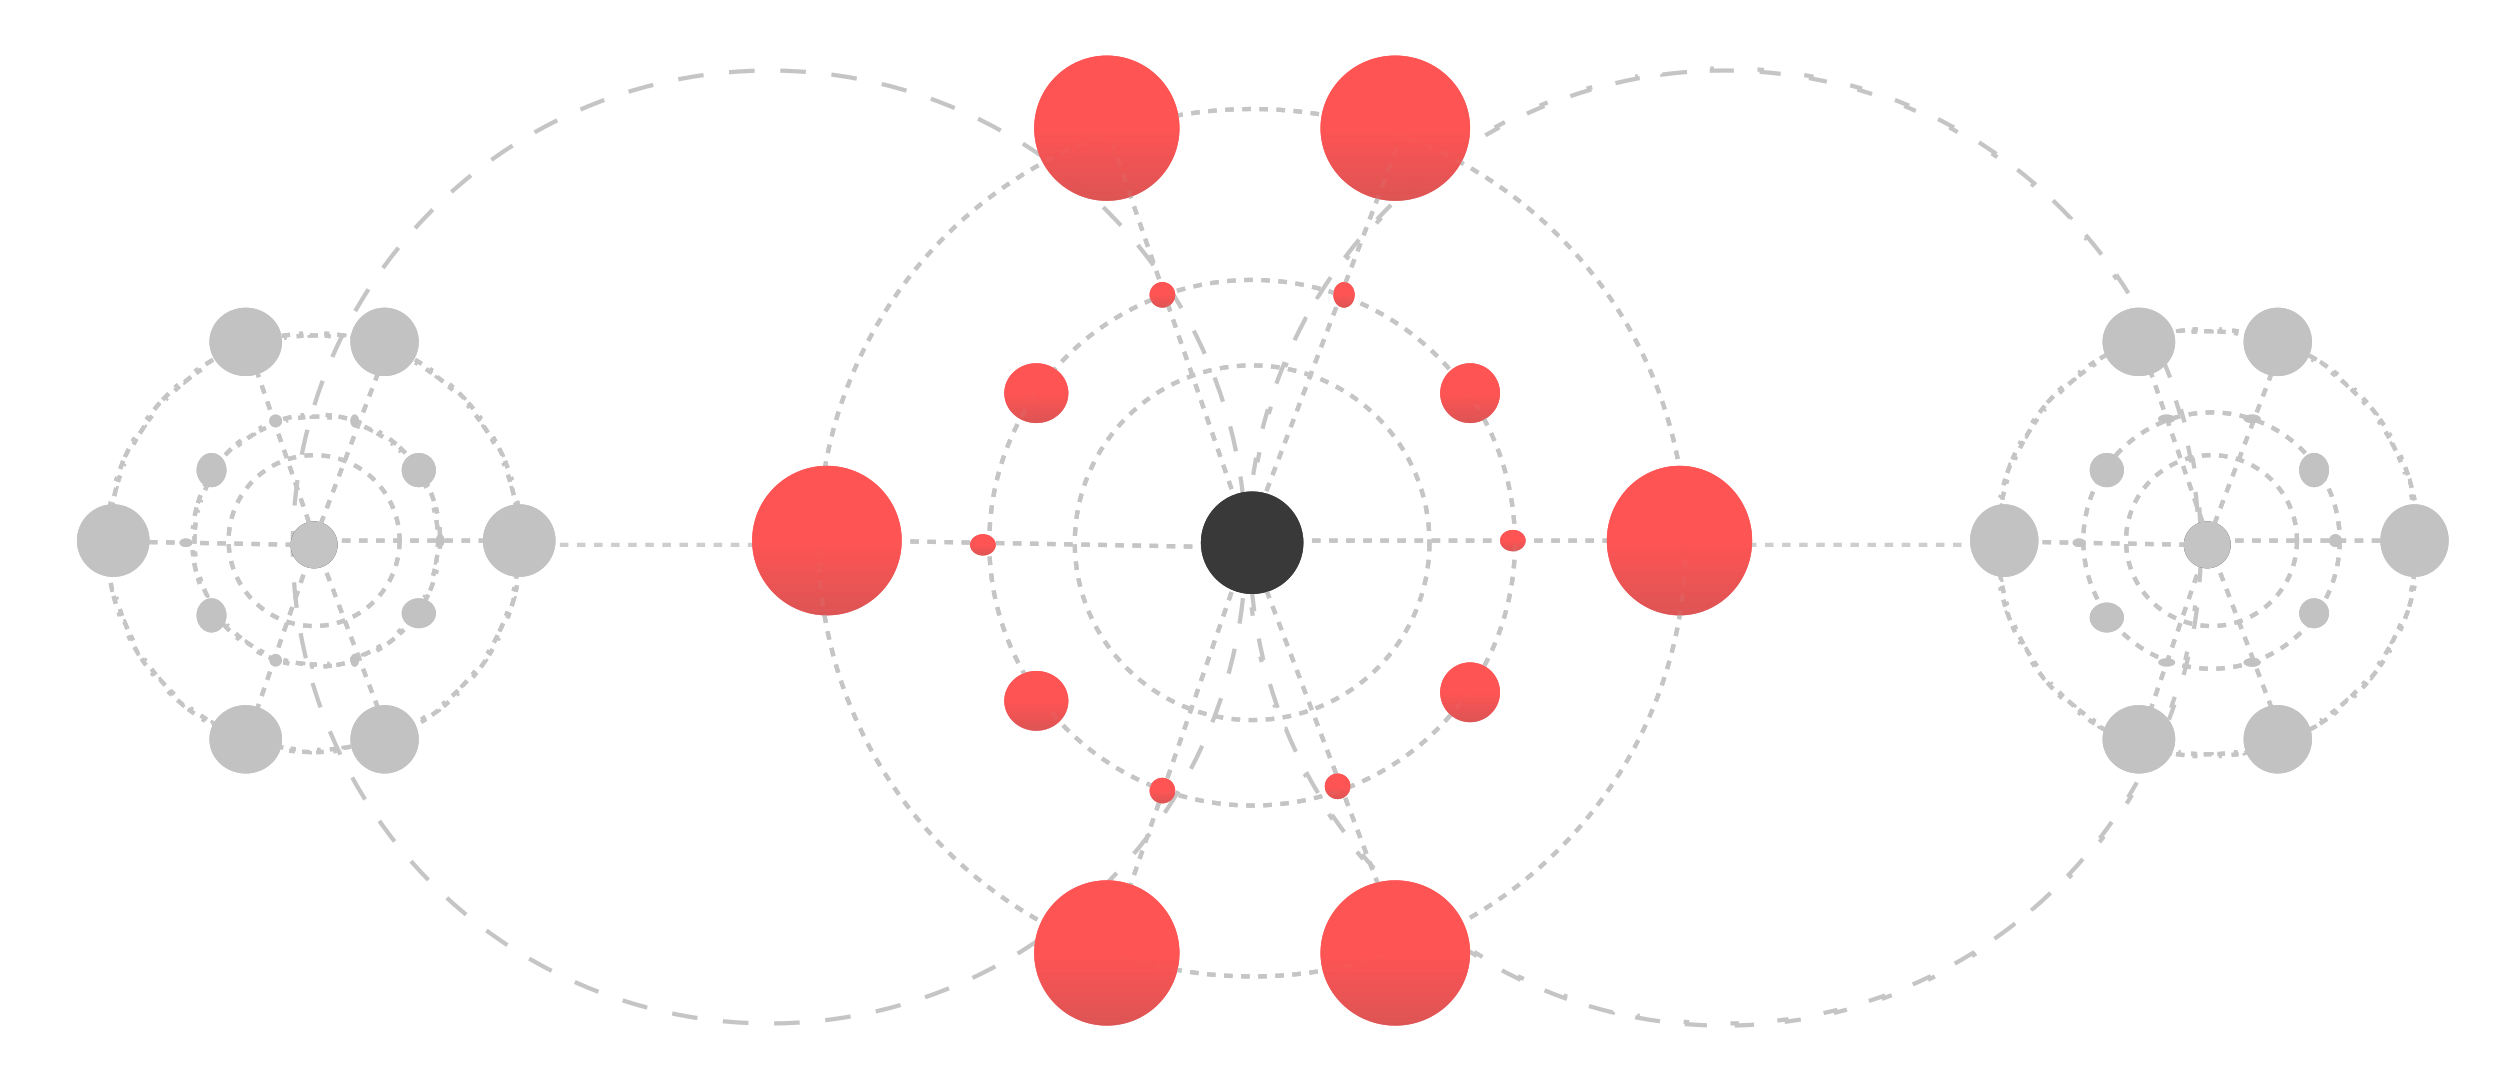 <svg width="585" height="254" viewBox="0 0 585 254" fill="none" xmlns="http://www.w3.org/2000/svg">
<path d="M514.663 119.223C514.812 121.158 514.912 123.106 514.962 125.066L514.463 125.079C514.488 126.05 514.5 127.023 514.5 128C514.5 128.977 514.488 129.95 514.463 130.921L514.962 130.934C514.912 132.894 514.812 134.842 514.663 136.777L514.164 136.738C514.014 138.684 513.814 140.616 513.566 142.532L514.062 142.596C513.81 144.539 513.509 146.466 513.159 148.377L512.667 148.287C512.316 150.204 511.917 152.105 511.469 153.986L511.956 154.102C511.503 156.006 511.002 157.892 510.454 159.757L509.975 159.616C509.426 161.484 508.829 163.332 508.187 165.159L508.659 165.325C508.01 167.169 507.314 168.992 506.573 170.791L506.111 170.6C505.369 172.4 504.583 174.175 503.752 175.926L504.204 176.14C503.366 177.905 502.483 179.645 501.558 181.358L501.118 181.12C500.193 182.831 499.225 184.516 498.215 186.171L498.642 186.432C497.625 188.099 496.565 189.738 495.465 191.346L495.053 191.064C493.955 192.668 492.817 194.242 491.64 195.785L492.037 196.088C490.853 197.64 489.629 199.159 488.367 200.645L487.986 200.321C486.729 201.802 485.433 203.25 484.101 204.662L484.465 205.005C483.127 206.424 481.752 207.809 480.342 209.156L479.996 208.795C478.592 210.136 477.154 211.441 475.682 212.708L476.008 213.087C474.53 214.359 473.018 215.593 471.475 216.787L471.169 216.391C469.634 217.579 468.067 218.727 466.47 219.834L466.755 220.245C465.153 221.355 463.521 222.425 461.86 223.452L461.597 223.026C459.947 224.046 458.269 225.024 456.564 225.958L456.804 226.397C455.096 227.332 453.361 228.224 451.6 229.071L451.383 228.621C449.637 229.461 447.865 230.256 446.07 231.006L446.262 231.467C444.467 232.217 442.647 232.921 440.806 233.578L440.638 233.107C438.814 233.757 436.968 234.36 435.102 234.916L435.245 235.395C433.382 235.95 431.498 236.458 429.596 236.916L429.478 236.43C427.598 236.883 425.699 237.288 423.782 237.643L423.874 238.135C421.964 238.489 420.037 238.794 418.095 239.049L418.03 238.553C416.114 238.805 414.183 239.008 412.237 239.16L412.276 239.658C410.342 239.809 408.394 239.911 406.434 239.962L406.421 239.462C405.45 239.487 404.477 239.5 403.5 239.5C402.523 239.5 401.55 239.487 400.579 239.462L400.566 239.962C398.606 239.911 396.658 239.809 394.724 239.658L394.763 239.16C392.817 239.008 390.886 238.805 388.97 238.553L388.905 239.049C386.963 238.794 385.036 238.489 383.126 238.135L383.218 237.643C381.301 237.288 379.402 236.883 377.522 236.43L377.404 236.916C375.502 236.458 373.618 235.95 371.755 235.395L371.898 234.916C370.032 234.36 368.186 233.757 366.362 233.107L366.194 233.578C364.353 232.921 362.533 232.217 360.738 231.467L360.93 231.006C359.135 230.256 357.363 229.461 355.617 228.621L355.4 229.071C353.639 228.224 351.904 227.332 350.196 226.397L350.436 225.958C348.731 225.024 347.052 224.046 345.403 223.026L345.14 223.452C343.479 222.425 341.847 221.355 340.245 220.245L340.53 219.834C338.933 218.727 337.366 217.579 335.831 216.391L335.525 216.787C333.982 215.593 332.47 214.359 330.992 213.087L331.318 212.708C329.846 211.441 328.408 210.136 327.004 208.795L326.658 209.156C325.248 207.809 323.873 206.424 322.535 205.005L322.899 204.662C321.567 203.25 320.271 201.802 319.014 200.321L318.633 200.645C317.371 199.159 316.147 197.64 314.963 196.088L315.36 195.785C314.183 194.242 313.045 192.668 311.947 191.064L311.535 191.346C310.435 189.738 309.375 188.099 308.358 186.432L308.785 186.171C307.775 184.516 306.807 182.831 305.882 181.12L305.442 181.358C304.517 179.645 303.634 177.905 302.796 176.14L303.248 175.926C302.417 174.175 301.631 172.4 300.889 170.6L300.427 170.791C299.686 168.992 298.99 167.169 298.341 165.325L298.813 165.159C298.171 163.332 297.574 161.484 297.025 159.616L296.546 159.757C295.998 157.892 295.497 156.006 295.044 154.102L295.531 153.986C295.083 152.105 294.684 150.204 294.333 148.287L293.841 148.377C293.491 146.466 293.19 144.539 292.938 142.596L293.434 142.532C293.186 140.616 292.986 138.684 292.836 136.738L292.337 136.777C292.188 134.842 292.088 132.894 292.038 130.934L292.537 130.921C292.512 129.95 292.5 128.977 292.5 128C292.5 127.023 292.512 126.05 292.537 125.079L292.038 125.066C292.088 123.106 292.188 121.158 292.337 119.223L292.836 119.262C292.986 117.316 293.186 115.384 293.434 113.468L292.938 113.404C293.19 111.461 293.491 109.534 293.841 107.623L294.333 107.713C294.684 105.796 295.083 103.895 295.531 102.014L295.044 101.898C295.497 99.994 295.998 98.108 296.546 96.243L297.025 96.384C297.574 94.516 298.171 92.668 298.813 90.841L298.341 90.675C298.99 88.831 299.686 87.008 300.427 85.209L300.889 85.4C301.631 83.6 302.417 81.825 303.248 80.074L302.796 79.86C303.634 78.095 304.517 76.355 305.442 74.642L305.882 74.88C306.807 73.169 307.775 71.484 308.785 69.829L308.358 69.568C309.375 67.901 310.435 66.262 311.535 64.654L311.947 64.936C313.045 63.332 314.183 61.758 315.36 60.215L314.963 59.912C316.147 58.361 317.371 56.841 318.633 55.355L319.014 55.679C320.271 54.198 321.567 52.75 322.899 51.338L322.535 50.995C323.873 49.576 325.248 48.191 326.658 46.844L327.004 47.205C328.408 45.864 329.846 44.559 331.318 43.292L330.992 42.913C332.47 41.641 333.982 40.407 335.525 39.213L335.831 39.608C337.366 38.421 338.933 37.273 340.53 36.166L340.245 35.755C341.847 34.645 343.479 33.575 345.14 32.548L345.403 32.974C347.053 31.954 348.731 30.976 350.436 30.042L350.196 29.603C351.904 28.668 353.639 27.776 355.4 26.929L355.617 27.379C357.363 26.539 359.135 25.744 360.93 24.994L360.738 24.533C362.533 23.783 364.353 23.079 366.194 22.422L366.362 22.893C368.186 22.243 370.032 21.64 371.898 21.084L371.755 20.605C373.618 20.05 375.502 19.543 377.404 19.084L377.522 19.57C379.402 19.117 381.301 18.712 383.218 18.357L383.126 17.865C385.036 17.511 386.963 17.206 388.905 16.951L388.97 17.447C390.886 17.195 392.817 16.992 394.763 16.84L394.724 16.342C396.658 16.191 398.606 16.089 400.566 16.038L400.579 16.538C401.55 16.513 402.523 16.5 403.5 16.5C404.477 16.5 405.45 16.513 406.421 16.538L406.434 16.038C408.394 16.089 410.342 16.191 412.276 16.342L412.237 16.84C414.183 16.992 416.114 17.195 418.03 17.447L418.095 16.951C420.037 17.206 421.964 17.511 423.874 17.865L423.782 18.357C425.699 18.712 427.598 19.117 429.478 19.57L429.596 19.084C431.498 19.543 433.382 20.05 435.245 20.605L435.102 21.084C436.968 21.64 438.814 22.243 440.638 22.893L440.806 22.422C442.647 23.079 444.467 23.783 446.262 24.533L446.07 24.994C447.865 25.744 449.637 26.539 451.383 27.379L451.6 26.929C453.361 27.776 455.096 28.668 456.804 29.603L456.564 30.042C458.269 30.976 459.948 31.954 461.597 32.974L461.86 32.548C463.521 33.575 465.153 34.645 466.755 35.755L466.47 36.166C468.067 37.273 469.634 38.421 471.169 39.608L471.475 39.213C473.018 40.407 474.53 41.641 476.008 42.913L475.682 43.292C477.154 44.559 478.592 45.864 479.996 47.205L480.342 46.844C481.752 48.191 483.127 49.576 484.465 50.995L484.101 51.338C485.433 52.75 486.729 54.198 487.986 55.679L488.367 55.355C489.629 56.841 490.853 58.361 492.037 59.912L491.64 60.215C492.817 61.758 493.955 63.332 495.053 64.936L495.465 64.654C496.565 66.262 497.625 67.901 498.642 69.568L498.215 69.829C499.225 71.484 500.193 73.169 501.118 74.88L501.558 74.642C502.483 76.355 503.366 78.095 504.204 79.86L503.752 80.074C504.583 81.825 505.369 83.6 506.111 85.4L506.573 85.209C507.314 87.008 508.01 88.831 508.659 90.675L508.187 90.841C508.829 92.668 509.426 94.516 509.975 96.384L510.454 96.243C511.002 98.109 511.503 99.994 511.956 101.898L511.469 102.014C511.917 103.895 512.316 105.796 512.667 107.713L513.159 107.623C513.509 109.534 513.81 111.461 514.062 113.404L513.566 113.468C513.814 115.384 514.014 117.316 514.164 119.262L514.663 119.223Z" stroke="#C5C5C5" stroke-dasharray="6 6"/>
<circle cx="180" cy="128" r="111.5" stroke="#C5C5C5" stroke-dasharray="6 6"/>
<line x1="127" y1="127.5" x2="181" y2="127.5" stroke="#CECECE" stroke-dasharray="2 2"/>
<line x1="405" y1="127.5" x2="459" y2="127.5" stroke="#CECECE" stroke-dasharray="2 2"/>
<circle cx="293" cy="127" r="41.5" stroke="#C5C5C5" stroke-dasharray="2 2"/>
<circle cx="293" cy="127" r="61.5" stroke="#C5C5C5" stroke-dasharray="2 2"/>
<circle cx="293" cy="127" r="101.5" stroke="#C5C5C5" stroke-dasharray="2 2"/>
<line x1="291" y1="126.5" x2="392" y2="126.5" stroke="#C5C5C5" stroke-dasharray="2 2"/>
<line x1="292.09" y1="126.877" x2="328.647" y2="223.254" stroke="#C5C5C5" stroke-dasharray="2 2"/>
<line x1="292.095" y1="127.217" x2="258.862" y2="223.594" stroke="#C5C5C5" stroke-dasharray="2 2"/>
<line x1="291.002" y1="128.118" x2="193.131" y2="126.344" stroke="#C5C5C5" stroke-dasharray="2 2"/>
<circle r="17" transform="matrix(-1 0 0 1 259 223)" fill="url(#paint0_linear)"/>
<circle r="17.5" transform="matrix(-1 0 0 1 193.5 126.5)" fill="url(#paint1_linear)"/>
<ellipse rx="17" ry="17.5" transform="matrix(-1 0 0 1 393 126.5)" fill="url(#paint2_linear)"/>
<circle r="7" transform="matrix(-1 0 0 1 344 162)" fill="url(#paint3_linear)"/>
<circle r="7" transform="matrix(-1 0 0 1 344 92)" fill="url(#paint4_linear)"/>
<ellipse rx="7.5" ry="7" transform="matrix(-1 0 0 1 242.5 92)" fill="url(#paint5_linear)"/>
<ellipse rx="7.5" ry="7" transform="matrix(-1 0 0 1 242.5 164)" fill="url(#paint6_linear)"/>
<ellipse rx="3" ry="2.5" transform="matrix(-1 0 0 1 230 127.5)" fill="url(#paint7_linear)"/>
<ellipse rx="17.5" ry="17" transform="matrix(-1 0 0 1 326.5 223)" fill="url(#paint8_linear)"/>
<line y1="-0.5" x2="103.078" y2="-0.5" transform="matrix(0.355 -0.935 -0.935 -0.355 291.623 125.946)" stroke="#C5C5C5" stroke-dasharray="2 2"/>
<line y1="-0.5" x2="101.946" y2="-0.5" transform="matrix(-0.326 -0.945 -0.945 0.326 291.623 125.946)" stroke="#C5C5C5" stroke-dasharray="2 2"/>
<circle r="17" transform="matrix(-1 0 0 1 259 30)" fill="url(#paint9_linear)"/>
<ellipse rx="17.5" ry="17" transform="matrix(-1 0 0 1 326.5 30)" fill="url(#paint10_linear)"/>
<circle r="12" transform="matrix(-1 0 0 1 293 127)" fill="#393939"/>
<circle r="3" transform="matrix(-1 0 0 1 272 69)" fill="url(#paint11_linear)"/>
<circle r="3" transform="matrix(-1 0 0 1 272 185)" fill="url(#paint12_linear)"/>
<ellipse rx="2.5" ry="3" transform="matrix(-1 0 0 1 314.5 69)" fill="url(#paint13_linear)"/>
<ellipse rx="3" ry="2.5" transform="matrix(-1 0 0 1 354 126.5)" fill="url(#paint14_linear)"/>
<circle r="3" transform="matrix(-1 0 0 1 313 184)" fill="url(#paint15_linear)"/>
<circle cx="293" cy="127" r="41.5" stroke="#C5C5C5" stroke-dasharray="2 2"/>
<circle cx="293" cy="127" r="61.5" stroke="#C5C5C5" stroke-dasharray="2 2"/>
<circle cx="293" cy="127" r="101.5" stroke="#C5C5C5" stroke-dasharray="2 2"/>
<line x1="291" y1="126.5" x2="392" y2="126.5" stroke="#C5C5C5" stroke-dasharray="2 2"/>
<line x1="292.09" y1="126.877" x2="328.647" y2="223.254" stroke="#C5C5C5" stroke-dasharray="2 2"/>
<line x1="292.095" y1="127.217" x2="258.862" y2="223.594" stroke="#C5C5C5" stroke-dasharray="2 2"/>
<line x1="291.002" y1="128.118" x2="193.131" y2="126.344" stroke="#C5C5C5" stroke-dasharray="2 2"/>
<circle r="17" transform="matrix(-1 0 0 1 259 223)" fill="url(#paint16_linear)"/>
<circle r="17.5" transform="matrix(-1 0 0 1 193.5 126.5)" fill="url(#paint17_linear)"/>
<ellipse rx="17" ry="17.5" transform="matrix(-1 0 0 1 393 126.5)" fill="url(#paint18_linear)"/>
<circle r="7" transform="matrix(-1 0 0 1 344 162)" fill="url(#paint19_linear)"/>
<circle r="7" transform="matrix(-1 0 0 1 344 92)" fill="url(#paint20_linear)"/>
<ellipse rx="7.5" ry="7" transform="matrix(-1 0 0 1 242.5 92)" fill="url(#paint21_linear)"/>
<ellipse rx="7.5" ry="7" transform="matrix(-1 0 0 1 242.5 164)" fill="url(#paint22_linear)"/>
<ellipse rx="3" ry="2.5" transform="matrix(-1 0 0 1 230 127.5)" fill="url(#paint23_linear)"/>
<ellipse rx="17.5" ry="17" transform="matrix(-1 0 0 1 326.5 223)" fill="url(#paint24_linear)"/>
<line y1="-0.5" x2="103.078" y2="-0.5" transform="matrix(0.355 -0.935 -0.935 -0.355 291.623 125.946)" stroke="#C5C5C5" stroke-dasharray="2 2"/>
<line y1="-0.5" x2="101.946" y2="-0.5" transform="matrix(-0.326 -0.945 -0.945 0.326 291.623 125.946)" stroke="#C5C5C5" stroke-dasharray="2 2"/>
<circle r="17" transform="matrix(-1 0 0 1 259 30)" fill="url(#paint25_linear)"/>
<ellipse rx="17.5" ry="17" transform="matrix(-1 0 0 1 326.5 30)" fill="url(#paint26_linear)"/>
<circle r="12" transform="matrix(-1 0 0 1 293 127)" fill="#393939"/>
<circle r="3" transform="matrix(-1 0 0 1 272 69)" fill="url(#paint27_linear)"/>
<circle r="3" transform="matrix(-1 0 0 1 272 185)" fill="url(#paint28_linear)"/>
<ellipse rx="2.5" ry="3" transform="matrix(-1 0 0 1 314.5 69)" fill="url(#paint29_linear)"/>
<ellipse rx="3" ry="2.5" transform="matrix(-1 0 0 1 354 126.5)" fill="url(#paint30_linear)"/>
<circle r="3" transform="matrix(-1 0 0 1 313 184)" fill="url(#paint31_linear)"/>
<circle cx="73.5" cy="126.5" r="20" stroke="#C5C5C5" stroke-dasharray="2 2"/>
<circle cx="517.5" cy="126.5" r="20" stroke="#C5C5C5" stroke-dasharray="2 2"/>
<path d="M102.839 123.372C102.91 124.059 102.958 124.753 102.982 125.454L102.482 125.471C102.494 125.813 102.5 126.156 102.5 126.5C102.5 126.844 102.494 127.187 102.482 127.529L102.982 127.546C102.958 128.247 102.91 128.941 102.839 129.628L102.342 129.577C102.271 130.262 102.176 130.941 102.059 131.612L102.551 131.698C102.431 132.387 102.287 133.068 102.12 133.74L101.635 133.62C101.469 134.287 101.281 134.946 101.071 135.594L101.546 135.748C101.331 136.413 101.093 137.068 100.833 137.711L100.369 137.523C100.112 138.16 99.833 138.785 99.533 139.398L99.982 139.618C99.676 140.245 99.348 140.86 98.999 141.46L98.567 141.21C98.223 141.803 97.859 142.383 97.475 142.948L97.889 143.229C97.498 143.806 97.087 144.369 96.657 144.915L96.264 144.606C95.841 145.145 95.398 145.667 94.939 146.174L95.309 146.51C94.841 147.026 94.355 147.524 93.851 148.005L93.506 147.644C93.011 148.117 92.499 148.572 91.972 149.008L92.291 149.393C91.755 149.837 91.203 150.262 90.636 150.666L90.346 150.259C89.789 150.657 89.218 151.034 88.633 151.391L88.894 151.818C88.3 152.18 87.693 152.521 87.073 152.84L86.844 152.395C86.237 152.708 85.618 152.998 84.987 153.267L85.182 153.727C84.544 153.999 83.893 154.248 83.233 154.474L83.071 154C82.426 154.221 81.77 154.418 81.106 154.592L81.232 155.075C80.562 155.25 79.883 155.401 79.195 155.528L79.104 155.036C78.435 155.159 77.758 155.259 77.073 155.333L77.128 155.83C76.441 155.905 75.746 155.956 75.046 155.981L75.028 155.481C74.687 155.494 74.344 155.5 74 155.5C73.656 155.5 73.313 155.494 72.972 155.481L72.954 155.981C72.254 155.956 71.559 155.905 70.872 155.83L70.927 155.333C70.242 155.259 69.565 155.159 68.896 155.036L68.805 155.528C68.117 155.401 67.438 155.25 66.768 155.075L66.894 154.592C66.23 154.418 65.574 154.221 64.929 154L64.767 154.474C64.107 154.248 63.456 153.999 62.818 153.727L63.014 153.267C62.383 152.998 61.763 152.708 61.156 152.395L60.927 152.84C60.307 152.521 59.7 152.18 59.106 151.818L59.367 151.391C58.782 151.034 58.211 150.657 57.654 150.259L57.364 150.666C56.797 150.262 56.245 149.837 55.709 149.393L56.028 149.008C55.501 148.572 54.989 148.117 54.494 147.644L54.149 148.005C53.645 147.524 53.159 147.026 52.691 146.51L53.061 146.174C52.602 145.667 52.16 145.145 51.736 144.606L51.343 144.915C50.913 144.369 50.502 143.806 50.111 143.229L50.525 142.948C50.141 142.383 49.777 141.803 49.433 141.21L49.001 141.46C48.652 140.86 48.324 140.245 48.018 139.618L48.467 139.398C48.167 138.785 47.888 138.16 47.631 137.523L47.167 137.711C46.907 137.068 46.669 136.413 46.454 135.748L46.929 135.594C46.719 134.946 46.531 134.287 46.365 133.62L45.88 133.74C45.713 133.068 45.569 132.387 45.449 131.698L45.941 131.612C45.824 130.941 45.73 130.262 45.658 129.577L45.161 129.628C45.09 128.941 45.042 128.247 45.018 127.546L45.518 127.529C45.506 127.187 45.5 126.844 45.5 126.5C45.5 126.156 45.506 125.813 45.518 125.471L45.018 125.454C45.042 124.753 45.09 124.059 45.161 123.372L45.658 123.423C45.73 122.738 45.824 122.059 45.941 121.388L45.449 121.302C45.569 120.613 45.713 119.932 45.88 119.26L46.365 119.38C46.531 118.713 46.719 118.054 46.929 117.406L46.454 117.252C46.669 116.587 46.907 115.932 47.167 115.289L47.631 115.477C47.888 114.84 48.167 114.215 48.467 113.602L48.018 113.382C48.324 112.755 48.652 112.14 49.001 111.54L49.433 111.79C49.777 111.197 50.141 110.617 50.525 110.052L50.111 109.771C50.502 109.194 50.913 108.631 51.343 108.085L51.736 108.394C52.16 107.855 52.602 107.333 53.061 106.826L52.691 106.49C53.159 105.974 53.645 105.476 54.149 104.995L54.494 105.356C54.989 104.883 55.501 104.428 56.028 103.992L55.709 103.607C56.245 103.163 56.797 102.738 57.364 102.334L57.654 102.741C58.211 102.343 58.782 101.966 59.367 101.609L59.106 101.182C59.7 100.82 60.307 100.479 60.927 100.16L61.156 100.605C61.763 100.292 62.383 100.002 63.014 99.733L62.818 99.273C63.456 99.001 64.107 98.752 64.767 98.526L64.929 99C65.574 98.779 66.23 98.582 66.894 98.409L66.768 97.925C67.438 97.75 68.117 97.599 68.805 97.472L68.896 97.964C69.565 97.841 70.242 97.741 70.927 97.667L70.872 97.17C71.559 97.095 72.254 97.044 72.954 97.019L72.972 97.519C73.313 97.506 73.656 97.5 74 97.5C74.344 97.5 74.687 97.506 75.028 97.519L75.046 97.019C75.746 97.044 76.441 97.095 77.128 97.17L77.073 97.667C77.758 97.741 78.435 97.841 79.104 97.964L79.195 97.472C79.883 97.599 80.562 97.75 81.232 97.925L81.106 98.409C81.77 98.582 82.426 98.779 83.071 99L83.233 98.526C83.893 98.752 84.544 99.001 85.182 99.273L84.987 99.733C85.618 100.002 86.237 100.292 86.844 100.605L87.073 100.16C87.693 100.479 88.3 100.82 88.894 101.182L88.633 101.609C89.218 101.966 89.789 102.343 90.346 102.741L90.636 102.334C91.203 102.738 91.755 103.163 92.291 103.607L91.972 103.992C92.499 104.428 93.011 104.883 93.506 105.356L93.851 104.995C94.355 105.476 94.841 105.974 95.309 106.49L94.939 106.826C95.398 107.333 95.841 107.855 96.264 108.394L96.657 108.085C97.087 108.631 97.498 109.194 97.889 109.771L97.475 110.052C97.859 110.617 98.223 111.197 98.567 111.79L98.999 111.54C99.348 112.14 99.676 112.755 99.982 113.382L99.533 113.602C99.833 114.215 100.112 114.84 100.369 115.477L100.833 115.289C101.093 115.932 101.331 116.587 101.546 117.252L101.071 117.406C101.281 118.054 101.469 118.713 101.635 119.38L102.12 119.26C102.287 119.932 102.431 120.613 102.551 121.302L102.059 121.388C102.176 122.059 102.271 122.738 102.342 123.423L102.839 123.372Z" stroke="#C5C5C5" stroke-dasharray="2 2"/>
<circle cx="517.5" cy="126.5" r="30" stroke="#C5C5C5" stroke-dasharray="2 2"/>
<path d="M121.909 123.977C121.949 124.644 121.976 125.315 121.99 125.989L121.49 125.999C121.497 126.332 121.5 126.666 121.5 127C121.5 127.335 121.497 127.668 121.49 128.001L121.99 128.011C121.976 128.685 121.949 129.356 121.909 130.023L121.41 129.993C121.37 130.659 121.317 131.322 121.25 131.98L121.748 132.03C121.68 132.702 121.599 133.369 121.504 134.032L121.009 133.962C120.915 134.623 120.808 135.28 120.688 135.932L121.18 136.022C121.058 136.685 120.922 137.343 120.774 137.996L120.286 137.885C120.139 138.536 119.978 139.181 119.805 139.821L120.288 139.951C120.112 140.601 119.923 141.246 119.722 141.885L119.245 141.734C119.045 142.37 118.832 143 118.606 143.624L119.077 143.793C118.848 144.427 118.607 145.054 118.353 145.675L117.89 145.486C117.638 146.103 117.374 146.713 117.098 147.317L117.553 147.525C117.273 148.137 116.981 148.742 116.678 149.34L116.232 149.114C115.93 149.707 115.617 150.294 115.292 150.873L115.728 151.118C115.399 151.704 115.059 152.283 114.707 152.855L114.281 152.592C113.932 153.159 113.572 153.718 113.201 154.269L113.615 154.548C113.239 155.106 112.852 155.655 112.455 156.196L112.052 155.899C111.658 156.436 111.253 156.963 110.837 157.482L111.227 157.795C110.807 158.319 110.377 158.835 109.936 159.342L109.559 159.013C109.122 159.515 108.675 160.008 108.219 160.491L108.582 160.834C108.12 161.323 107.649 161.801 107.168 162.27L106.819 161.912C106.343 162.376 105.857 162.83 105.362 163.274L105.696 163.647C105.196 164.095 104.687 164.534 104.169 164.961L103.851 164.576C103.338 164.999 102.817 165.412 102.287 165.814L102.589 166.212C102.054 166.618 101.51 167.013 100.958 167.396L100.673 166.986C100.127 167.365 99.574 167.733 99.012 168.09L99.28 168.512C98.714 168.872 98.139 169.22 97.557 169.557L97.307 169.124C96.732 169.456 96.149 169.777 95.56 170.086L95.792 170.529C95.198 170.84 94.596 171.14 93.987 171.426L93.774 170.974C93.174 171.257 92.566 171.528 91.953 171.787L92.147 172.248C91.528 172.508 90.904 172.756 90.273 172.991L90.099 172.522C89.477 172.754 88.85 172.972 88.216 173.178L88.371 173.654C87.734 173.861 87.091 174.055 86.442 174.236L86.308 173.754C85.669 173.933 85.025 174.098 84.376 174.25L84.49 174.737C83.838 174.889 83.181 175.029 82.519 175.154L82.425 174.663C81.774 174.787 81.118 174.897 80.458 174.994L80.531 175.489C79.868 175.586 79.201 175.67 78.53 175.74L78.478 175.242C77.82 175.311 77.158 175.366 76.492 175.407L76.523 175.906C75.856 175.948 75.185 175.976 74.511 175.99L74.501 175.49C74.168 175.497 73.834 175.5 73.5 175.5C73.166 175.5 72.832 175.497 72.499 175.49L72.489 175.99C71.815 175.976 71.144 175.948 70.477 175.906L70.508 175.407C69.842 175.366 69.18 175.311 68.522 175.242L68.47 175.74C67.799 175.67 67.132 175.586 66.469 175.489L66.542 174.994C65.882 174.897 65.226 174.787 64.575 174.663L64.481 175.154C63.819 175.029 63.162 174.889 62.51 174.737L62.624 174.25C61.975 174.098 61.331 173.933 60.692 173.754L60.558 174.236C59.91 174.055 59.267 173.861 58.629 173.654L58.784 173.178C58.151 172.972 57.523 172.754 56.901 172.522L56.727 172.991C56.096 172.756 55.471 172.508 54.853 172.248L55.047 171.787C54.434 171.528 53.826 171.257 53.226 170.974L53.013 171.426C52.404 171.14 51.803 170.84 51.208 170.529L51.44 170.086C50.851 169.777 50.268 169.456 49.693 169.124L49.443 169.557C48.861 169.22 48.286 168.872 47.72 168.512L47.988 168.09C47.426 167.733 46.873 167.365 46.327 166.986L46.042 167.396C45.49 167.013 44.946 166.618 44.411 166.212L44.713 165.814C44.184 165.412 43.662 164.999 43.149 164.576L42.831 164.961C42.313 164.534 41.804 164.095 41.304 163.647L41.638 163.274C41.143 162.83 40.657 162.376 40.181 161.912L39.832 162.27C39.351 161.801 38.88 161.323 38.418 160.834L38.781 160.491C38.325 160.008 37.878 159.515 37.441 159.013L37.064 159.342C36.623 158.835 36.193 158.319 35.773 157.794L36.163 157.482C35.748 156.963 35.343 156.436 34.948 155.899L34.545 156.196C34.148 155.655 33.761 155.106 33.385 154.548L33.8 154.269C33.428 153.718 33.068 153.159 32.719 152.592L32.293 152.855C31.941 152.283 31.601 151.704 31.272 151.118L31.708 150.873C31.383 150.294 31.07 149.707 30.768 149.114L30.323 149.34C30.019 148.742 29.727 148.137 29.447 147.525L29.902 147.317C29.626 146.713 29.362 146.103 29.11 145.486L28.647 145.675C28.393 145.054 28.152 144.427 27.923 143.793L28.393 143.623C28.168 143 27.955 142.37 27.755 141.734L27.278 141.885C27.077 141.246 26.888 140.601 26.712 139.951L27.195 139.821C27.022 139.181 26.861 138.536 26.714 137.885L26.226 137.996C26.078 137.343 25.942 136.685 25.82 136.022L26.312 135.932C26.192 135.28 26.085 134.623 25.991 133.962L25.496 134.032C25.401 133.369 25.32 132.702 25.252 132.03L25.75 131.98C25.683 131.322 25.63 130.659 25.59 129.993L25.091 130.023C25.051 129.356 25.024 128.685 25.01 128.011L25.51 128.001C25.503 127.668 25.5 127.334 25.5 127C25.5 126.665 25.503 126.332 25.51 125.999L25.01 125.989C25.024 125.315 25.051 124.644 25.091 123.977L25.59 124.007C25.63 123.341 25.683 122.678 25.75 122.02L25.253 121.97C25.32 121.298 25.401 120.631 25.496 119.968L25.991 120.038C26.085 119.377 26.192 118.72 26.312 118.068L25.82 117.978C25.942 117.315 26.078 116.657 26.226 116.004L26.714 116.115C26.861 115.464 27.022 114.819 27.195 114.179L26.712 114.049C26.888 113.399 27.077 112.754 27.278 112.115L27.755 112.266C27.955 111.63 28.168 111 28.393 110.376L27.923 110.207C28.152 109.573 28.393 108.946 28.647 108.325L29.11 108.514C29.362 107.897 29.626 107.287 29.902 106.683L29.447 106.475C29.727 105.863 30.019 105.258 30.323 104.66L30.768 104.886C31.07 104.293 31.383 103.706 31.708 103.127L31.272 102.882C31.601 102.296 31.941 101.717 32.293 101.145L32.719 101.408C33.068 100.841 33.428 100.282 33.8 99.731L33.385 99.452C33.761 98.894 34.148 98.345 34.545 97.804L34.948 98.1C35.343 97.564 35.748 97.037 36.163 96.518L35.773 96.206C36.193 95.681 36.623 95.165 37.064 94.659L37.441 94.987C37.878 94.485 38.325 93.992 38.781 93.509L38.418 93.166C38.88 92.677 39.351 92.199 39.832 91.73L40.181 92.088C40.657 91.624 41.143 91.17 41.638 90.725L41.304 90.353C41.804 89.905 42.313 89.466 42.831 89.039L43.149 89.424C43.662 89.001 44.184 88.588 44.713 88.186L44.411 87.788C44.946 87.382 45.49 86.987 46.042 86.604L46.327 87.014C46.873 86.635 47.426 86.267 47.988 85.91L47.72 85.488C48.286 85.128 48.861 84.78 49.443 84.443L49.693 84.876C50.268 84.543 50.851 84.223 51.44 83.914L51.208 83.471C51.803 83.16 52.404 82.86 53.013 82.573L53.226 83.026C53.826 82.743 54.434 82.472 55.047 82.213L54.853 81.752C55.471 81.492 56.096 81.244 56.727 81.009L56.901 81.478C57.523 81.246 58.151 81.028 58.784 80.822L58.629 80.346C59.267 80.139 59.91 79.945 60.558 79.764L60.692 80.246C61.331 80.067 61.975 79.902 62.624 79.75L62.51 79.263C63.162 79.111 63.819 78.971 64.481 78.846L64.575 79.337C65.226 79.213 65.882 79.103 66.542 79.006L66.469 78.511C67.132 78.414 67.799 78.33 68.47 78.26L68.522 78.758C69.18 78.689 69.842 78.634 70.508 78.593L70.477 78.094C71.144 78.052 71.815 78.024 72.489 78.01L72.499 78.51C72.832 78.504 73.166 78.5 73.5 78.5C73.834 78.5 74.168 78.504 74.501 78.51L74.511 78.01C75.185 78.024 75.856 78.052 76.523 78.094L76.492 78.593C77.158 78.634 77.82 78.689 78.478 78.758L78.53 78.26C79.201 78.33 79.868 78.414 80.531 78.511L80.458 79.006C81.118 79.103 81.774 79.213 82.425 79.337L82.519 78.846C83.181 78.971 83.838 79.111 84.49 79.263L84.376 79.75C85.025 79.902 85.669 80.067 86.308 80.246L86.442 79.764C87.091 79.945 87.734 80.139 88.371 80.346L88.216 80.822C88.85 81.028 89.477 81.246 90.099 81.478L90.273 81.009C90.904 81.244 91.528 81.492 92.147 81.752L91.953 82.213C92.566 82.472 93.174 82.743 93.774 83.026L93.987 82.573C94.596 82.86 95.198 83.16 95.792 83.471L95.56 83.914C96.149 84.223 96.732 84.544 97.307 84.876L97.557 84.443C98.139 84.78 98.714 85.128 99.28 85.488L99.012 85.91C99.574 86.267 100.127 86.635 100.673 87.014L100.958 86.604C101.51 86.987 102.054 87.382 102.589 87.788L102.287 88.186C102.817 88.588 103.338 89.001 103.851 89.424L104.169 89.039C104.687 89.466 105.196 89.905 105.696 90.353L105.362 90.726C105.857 91.17 106.343 91.624 106.819 92.088L107.168 91.73C107.649 92.199 108.12 92.677 108.582 93.166L108.219 93.509C108.675 93.992 109.122 94.485 109.559 94.987L109.936 94.659C110.377 95.165 110.807 95.681 111.227 96.206L110.837 96.518C111.253 97.037 111.658 97.564 112.052 98.101L112.455 97.804C112.852 98.345 113.239 98.894 113.615 99.452L113.201 99.731C113.572 100.282 113.932 100.841 114.281 101.408L114.707 101.145C115.059 101.717 115.399 102.296 115.728 102.882L115.292 103.127C115.617 103.706 115.93 104.293 116.232 104.886L116.678 104.66C116.981 105.258 117.273 105.863 117.553 106.475L117.098 106.683C117.374 107.287 117.638 107.897 117.89 108.514L118.353 108.325C118.607 108.946 118.848 109.573 119.077 110.207L118.606 110.377C118.832 111 119.045 111.63 119.245 112.266L119.722 112.115C119.923 112.754 120.112 113.399 120.288 114.049L119.805 114.179C119.978 114.819 120.139 115.464 120.286 116.115L120.774 116.004C120.922 116.657 121.058 117.315 121.18 117.978L120.688 118.068C120.808 118.72 120.915 119.377 121.009 120.038L121.504 119.968C121.599 120.631 121.68 121.298 121.748 121.97L121.25 122.02C121.317 122.678 121.37 123.341 121.41 124.007L121.909 123.977Z" stroke="#C5C5C5" stroke-dasharray="2 2"/>
<path d="M565.916 124.069C565.953 124.716 565.978 125.366 565.991 126.02L565.491 126.029C565.497 126.352 565.5 126.676 565.5 127C565.5 127.324 565.497 127.648 565.491 127.971L565.991 127.98C565.978 128.634 565.953 129.284 565.916 129.931L565.417 129.902C565.38 130.549 565.331 131.192 565.27 131.831L565.767 131.879C565.705 132.53 565.63 133.177 565.543 133.821L565.048 133.754C564.961 134.395 564.862 135.033 564.752 135.666L565.244 135.752C565.132 136.395 565.007 137.034 564.871 137.669L564.382 137.564C564.246 138.195 564.098 138.823 563.939 139.445L564.423 139.569C564.261 140.202 564.086 140.83 563.901 141.453L563.421 141.31C563.237 141.929 563.04 142.544 562.832 143.153L563.305 143.314C563.094 143.932 562.872 144.544 562.638 145.15L562.171 144.97C561.939 145.573 561.695 146.17 561.44 146.761L561.899 146.959C561.641 147.557 561.371 148.15 561.09 148.736L560.639 148.521C560.361 149.103 560.071 149.679 559.77 150.249L560.212 150.482C559.908 151.059 559.593 151.629 559.267 152.192L558.834 151.942C558.511 152.501 558.177 153.053 557.833 153.597L558.256 153.864C557.908 154.415 557.549 154.959 557.18 155.495L556.768 155.212C556.403 155.743 556.027 156.267 555.641 156.783L556.042 157.083C555.652 157.605 555.252 158.119 554.843 158.625L554.454 158.311C554.048 158.812 553.633 159.305 553.208 159.79L553.584 160.12C553.155 160.61 552.716 161.091 552.268 161.564L551.905 161.22C551.462 161.688 551.009 162.148 550.548 162.598L550.897 162.956C550.431 163.411 549.956 163.857 549.473 164.293L549.138 163.922C548.659 164.354 548.172 164.777 547.677 165.19L547.997 165.574C547.497 165.991 546.989 166.398 546.473 166.795L546.168 166.399C545.657 166.792 545.138 167.175 544.612 167.548L544.901 167.956C544.37 168.333 543.832 168.699 543.285 169.054L543.013 168.635C542.473 168.987 541.926 169.328 541.371 169.659L541.627 170.088C541.068 170.421 540.502 170.744 539.93 171.055L539.691 170.616C539.125 170.924 538.553 171.22 537.974 171.506L538.195 171.954C537.612 172.242 537.022 172.519 536.426 172.784L536.223 172.327C535.635 172.588 535.041 172.838 534.441 173.077L534.626 173.542C534.022 173.782 533.412 174.01 532.796 174.227L532.63 173.755C532.023 173.969 531.411 174.171 530.793 174.361L530.94 174.839C530.319 175.03 529.693 175.209 529.061 175.376L528.934 174.892C528.312 175.057 527.686 175.209 527.056 175.349L527.164 175.837C526.53 175.977 525.892 176.106 525.249 176.221L525.16 175.729C524.528 175.843 523.891 175.945 523.251 176.034L523.32 176.529C522.676 176.619 522.029 176.696 521.378 176.76L521.329 176.263C520.69 176.326 520.047 176.377 519.401 176.415L519.431 176.914C518.784 176.952 518.134 176.978 517.48 176.99L517.471 176.49C517.148 176.497 516.824 176.5 516.5 176.5C516.176 176.5 515.852 176.497 515.53 176.49L515.52 176.99C514.866 176.978 514.216 176.952 513.569 176.914L513.599 176.415C512.953 176.377 512.31 176.326 511.671 176.263L511.622 176.76C510.971 176.696 510.324 176.619 509.681 176.529L509.749 176.034C509.109 175.945 508.472 175.843 507.84 175.729L507.751 176.221C507.108 176.106 506.47 175.977 505.836 175.837L505.944 175.349C505.314 175.209 504.688 175.057 504.066 174.892L503.939 175.376C503.307 175.209 502.681 175.03 502.06 174.839L502.207 174.361C501.589 174.171 500.977 173.969 500.37 173.755L500.204 174.227C499.588 174.01 498.978 173.782 498.374 173.542L498.559 173.077C497.959 172.838 497.365 172.588 496.777 172.327L496.574 172.784C495.978 172.519 495.388 172.242 494.805 171.954L495.026 171.506C494.447 171.221 493.875 170.924 493.309 170.616L493.07 171.055C492.498 170.744 491.932 170.421 491.373 170.088L491.629 169.659C491.074 169.328 490.527 168.987 489.987 168.635L489.715 169.054C489.168 168.699 488.63 168.333 488.099 167.956L488.388 167.548C487.862 167.175 487.343 166.792 486.832 166.399L486.527 166.795C486.011 166.398 485.503 165.991 485.003 165.574L485.323 165.19C484.828 164.777 484.341 164.354 483.862 163.922L483.527 164.293C483.044 163.857 482.569 163.411 482.103 162.956L482.452 162.598C481.991 162.148 481.538 161.688 481.095 161.22L480.732 161.564C480.284 161.091 479.845 160.61 479.416 160.12L479.792 159.79C479.367 159.305 478.952 158.812 478.546 158.311L478.157 158.625C477.748 158.119 477.348 157.605 476.958 157.083L477.359 156.783C476.973 156.267 476.597 155.743 476.232 155.212L475.82 155.495C475.451 154.959 475.092 154.415 474.744 153.864L475.167 153.597C474.823 153.053 474.489 152.501 474.166 151.942L473.733 152.192C473.407 151.629 473.092 151.059 472.788 150.482L473.23 150.249C472.929 149.679 472.639 149.103 472.361 148.52L471.91 148.736C471.629 148.15 471.359 147.557 471.101 146.959L471.56 146.76C471.305 146.17 471.061 145.573 470.829 144.97L470.362 145.15C470.128 144.544 469.906 143.932 469.695 143.314L470.168 143.153C469.96 142.544 469.763 141.929 469.579 141.31L469.099 141.453C468.914 140.83 468.739 140.202 468.577 139.569L469.061 139.445C468.902 138.823 468.754 138.195 468.618 137.564L468.129 137.669C467.993 137.034 467.868 136.395 467.756 135.752L468.248 135.666C468.138 135.033 468.039 134.395 467.952 133.754L467.457 133.821C467.37 133.177 467.295 132.53 467.233 131.879L467.73 131.831C467.669 131.192 467.62 130.549 467.583 129.902L467.084 129.931C467.047 129.284 467.022 128.634 467.009 127.98L467.509 127.971C467.503 127.648 467.5 127.324 467.5 127C467.5 126.676 467.503 126.352 467.509 126.029L467.009 126.02C467.022 125.366 467.047 124.716 467.084 124.069L467.583 124.098C467.62 123.451 467.669 122.808 467.73 122.169L467.233 122.121C467.295 121.47 467.37 120.823 467.457 120.179L467.952 120.246C468.039 119.605 468.138 118.967 468.248 118.334L467.756 118.248C467.868 117.605 467.993 116.966 468.129 116.331L468.618 116.436C468.754 115.805 468.902 115.177 469.061 114.555L468.577 114.431C468.739 113.798 468.914 113.17 469.099 112.547L469.579 112.69C469.763 112.071 469.96 111.456 470.168 110.847L469.695 110.686C469.906 110.068 470.128 109.456 470.362 108.85L470.829 109.03C471.061 108.427 471.305 107.83 471.56 107.239L471.101 107.041C471.359 106.443 471.629 105.85 471.91 105.264L472.361 105.479C472.639 104.897 472.929 104.321 473.23 103.751L472.788 103.518C473.092 102.941 473.407 102.371 473.733 101.808L474.166 102.058C474.489 101.499 474.823 100.947 475.167 100.403L474.744 100.136C475.092 99.585 475.451 99.041 475.82 98.505L476.232 98.788C476.597 98.257 476.973 97.733 477.359 97.216L476.958 96.917C477.348 96.395 477.748 95.881 478.157 95.375L478.546 95.689C478.952 95.188 479.367 94.695 479.792 94.21L479.416 93.88C479.845 93.39 480.284 92.909 480.732 92.436L481.095 92.78C481.538 92.312 481.991 91.852 482.452 91.402L482.103 91.044C482.569 90.589 483.044 90.143 483.527 89.707L483.862 90.078C484.341 89.646 484.828 89.223 485.323 88.81L485.003 88.426C485.503 88.009 486.011 87.602 486.527 87.205L486.832 87.601C487.343 87.208 487.862 86.825 488.388 86.452L488.099 86.044C488.63 85.667 489.168 85.301 489.715 84.946L489.987 85.365C490.527 85.013 491.074 84.672 491.629 84.341L491.373 83.912C491.932 83.579 492.498 83.256 493.07 82.945L493.309 83.384C493.875 83.076 494.447 82.779 495.026 82.494L494.805 82.046C495.388 81.758 495.978 81.481 496.574 81.216L496.777 81.673C497.365 81.412 497.959 81.162 498.559 80.923L498.374 80.459C498.978 80.218 499.588 79.99 500.204 79.773L500.37 80.245C500.977 80.031 501.589 79.829 502.207 79.639L502.06 79.161C502.681 78.97 503.307 78.791 503.939 78.624L504.066 79.108C504.688 78.943 505.314 78.791 505.944 78.651L505.836 78.163C506.47 78.023 507.108 77.894 507.751 77.779L507.84 78.271C508.472 78.157 509.109 78.055 509.749 77.966L509.68 77.471C510.324 77.381 510.971 77.304 511.622 77.24L511.671 77.737C512.31 77.674 512.953 77.623 513.599 77.585L513.569 77.086C514.216 77.048 514.866 77.022 515.52 77.01L515.529 77.51C515.852 77.503 516.176 77.5 516.5 77.5C516.824 77.5 517.148 77.503 517.47 77.51L517.48 77.01C518.134 77.022 518.784 77.048 519.431 77.086L519.401 77.585C520.047 77.623 520.69 77.674 521.329 77.737L521.378 77.24C522.029 77.304 522.676 77.381 523.319 77.471L523.251 77.966C523.891 78.055 524.528 78.157 525.16 78.271L525.249 77.779C525.892 77.894 526.53 78.023 527.164 78.163L527.056 78.651C527.686 78.791 528.312 78.943 528.934 79.108L529.061 78.624C529.693 78.791 530.319 78.97 530.94 79.161L530.793 79.639C531.411 79.829 532.023 80.031 532.63 80.245L532.796 79.773C533.412 79.99 534.022 80.218 534.626 80.459L534.441 80.923C535.041 81.162 535.635 81.412 536.223 81.673L536.426 81.216C537.022 81.481 537.612 81.758 538.195 82.046L537.974 82.494C538.553 82.779 539.125 83.076 539.691 83.384L539.93 82.945C540.502 83.256 541.068 83.579 541.627 83.912L541.371 84.341C541.926 84.672 542.473 85.013 543.013 85.365L543.285 84.946C543.832 85.301 544.37 85.667 544.901 86.044L544.612 86.452C545.138 86.825 545.657 87.208 546.168 87.601L546.473 87.205C546.989 87.602 547.497 88.009 547.997 88.426L547.677 88.81C548.172 89.223 548.659 89.646 549.138 90.078L549.473 89.707C549.956 90.143 550.431 90.589 550.897 91.044L550.548 91.402C551.009 91.852 551.462 92.312 551.905 92.78L552.268 92.436C552.716 92.909 553.155 93.39 553.584 93.88L553.208 94.21C553.633 94.695 554.048 95.188 554.454 95.689L554.843 95.375C555.252 95.881 555.652 96.395 556.042 96.917L555.641 97.216C556.027 97.733 556.403 98.257 556.768 98.788L557.18 98.505C557.549 99.041 557.908 99.585 558.256 100.136L557.833 100.403C558.177 100.947 558.511 101.499 558.834 102.058L559.267 101.808C559.593 102.371 559.908 102.941 560.212 103.518L559.77 103.751C560.071 104.321 560.361 104.897 560.639 105.48L561.09 105.264C561.371 105.85 561.641 106.443 561.899 107.041L561.44 107.24C561.695 107.83 561.939 108.427 562.171 109.03L562.638 108.85C562.872 109.456 563.094 110.068 563.305 110.686L562.832 110.847C563.04 111.456 563.237 112.071 563.421 112.69L563.901 112.547C564.086 113.17 564.261 113.798 564.423 114.431L563.939 114.555C564.098 115.177 564.246 115.805 564.382 116.436L564.871 116.331C565.007 116.966 565.132 117.605 565.244 118.248L564.752 118.334C564.862 118.967 564.961 119.605 565.048 120.246L565.543 120.179C565.63 120.823 565.705 121.47 565.767 122.121L565.27 122.169C565.331 122.808 565.38 123.451 565.417 124.098L565.916 124.069Z" stroke="#C5C5C5" stroke-dasharray="2 2"/>
<line x1="72" y1="126.5" x2="122" y2="126.5" stroke="#C5C5C5" stroke-dasharray="2 2"/>
<line x1="515" y1="126.5" x2="565" y2="126.5" stroke="#C5C5C5" stroke-dasharray="2 2"/>
<line x1="73.616" y1="126.588" x2="91.101" y2="172.685" stroke="#C5C5C5" stroke-dasharray="2 2"/>
<line x1="516.722" y1="126.59" x2="534.376" y2="173.133" stroke="#C5C5C5" stroke-dasharray="2 2"/>
<line x1="73.621" y1="126.928" x2="57.726" y2="173.025" stroke="#C5C5C5" stroke-dasharray="2 2"/>
<line x1="516.727" y1="126.93" x2="500.678" y2="173.474" stroke="#C5C5C5" stroke-dasharray="2 2"/>
<line x1="72.847" y1="127.535" x2="26.035" y2="126.686" stroke="#C5C5C5" stroke-dasharray="2 2"/>
<line x1="515.95" y1="127.54" x2="468.686" y2="126.683" stroke="#C5C5C5" stroke-dasharray="2 2"/>
<ellipse rx="8.5" ry="8" transform="matrix(-1 0 0 1 57.5 173)" fill="#C2C2C2"/>
<ellipse rx="8.5" ry="8" transform="matrix(-1 0 0 1 500.5 173)" fill="#C2C2C2"/>
<circle r="8.5" transform="matrix(-1 0 0 1 26.5 126.5)" fill="#C2C2C2"/>
<ellipse rx="8" ry="8.5" transform="matrix(-1 0 0 1 469 126.5)" fill="#C2C2C2"/>
<circle r="8.5" transform="matrix(-1 0 0 1 121.5 126.5)" fill="#C2C2C2"/>
<ellipse rx="8" ry="8.5" transform="matrix(-1 0 0 1 565 126.5)" fill="#C2C2C2"/>
<ellipse rx="4" ry="3.5" transform="matrix(-1 0 0 1 98 143.5)" fill="#C2C2C2"/>
<circle r="3.5" transform="matrix(-1 0 0 1 541.5 143.5)" fill="#C2C2C2"/>
<circle r="4" transform="matrix(-1 0 0 1 98 110)" fill="#C2C2C2"/>
<ellipse rx="3.5" ry="4" transform="matrix(-1 0 0 1 541.5 110)" fill="#C2C2C2"/>
<ellipse rx="3.5" ry="4" transform="matrix(-1 0 0 1 49.5 110)" fill="#C2C2C2"/>
<circle r="4" transform="matrix(-1 0 0 1 493 110)" fill="#C2C2C2"/>
<ellipse rx="3.5" ry="4" transform="matrix(-1 0 0 1 49.5 144)" fill="#C2C2C2"/>
<ellipse rx="4" ry="3.5" transform="matrix(-1 0 0 1 493 144.5)" fill="#C2C2C2"/>
<ellipse rx="1.5" ry="1" transform="matrix(-1 0 0 1 43.5 127)" fill="#C2C2C2"/>
<ellipse rx="1.5" ry="1" transform="matrix(-1 0 0 1 486.5 127)" fill="#C2C2C2"/>
<circle r="8" transform="matrix(-1 0 0 1 90 173)" fill="#C2C2C2"/>
<circle r="8" transform="matrix(-1 0 0 1 533 173)" fill="#C2C2C2"/>
<line y1="-0.5" x2="49.302" y2="-0.5" transform="matrix(0.355 -0.935 -0.935 -0.355 73.148 126.235)" stroke="#C5C5C5" stroke-dasharray="2 2"/>
<line y1="-0.5" x2="49.779" y2="-0.5" transform="matrix(0.355 -0.935 -0.935 -0.355 516.254 126.233)" stroke="#C5C5C5" stroke-dasharray="2 2"/>
<line y1="-0.5" x2="48.761" y2="-0.5" transform="matrix(-0.326 -0.945 -0.945 0.326 73.148 126.235)" stroke="#C5C5C5" stroke-dasharray="2 2"/>
<line y1="-0.5" x2="49.233" y2="-0.5" transform="matrix(-0.326 -0.945 -0.945 0.326 516.254 126.233)" stroke="#C5C5C5" stroke-dasharray="2 2"/>
<ellipse rx="8.5" ry="8" transform="matrix(-1 0 0 1 57.5 80)" fill="#C2C2C2"/>
<ellipse rx="8.5" ry="8" transform="matrix(-1 0 0 1 500.5 80)" fill="#C2C2C2"/>
<circle r="8" transform="matrix(-1 0 0 1 90 80)" fill="#C2C2C2"/>
<circle r="8" transform="matrix(-1 0 0 1 533 80)" fill="#C2C2C2"/>
<circle r="5.5" transform="matrix(-1 0 0 1 73.5 127.5)" fill="#393939"/>
<circle r="5.5" transform="matrix(-1 0 0 1 516.5 127.5)" fill="#393939"/>
<circle r="1.5" transform="matrix(-1 0 0 1 64.5 98.5)" fill="#C2C2C2"/>
<ellipse rx="2" ry="1" transform="matrix(-1 0 0 1 507 98)" fill="#C2C2C2"/>
<ellipse rx="1" ry="1.5" transform="matrix(-1 0 0 1 83 98.5)" fill="#C2C2C2"/>
<ellipse rx="2" ry="1" transform="matrix(-1 0 0 1 527 98)" fill="#C2C2C2"/>
<ellipse rx="1" ry="1.5" transform="matrix(-1 0 0 1 103 126.5)" fill="#C2C2C2"/>
<circle r="1.5" transform="matrix(-1 0 0 1 546.5 126.5)" fill="#C2C2C2"/>
<ellipse rx="1" ry="1.5" transform="matrix(-1 0 0 1 83 154.5)" fill="#C2C2C2"/>
<ellipse rx="2" ry="1" transform="matrix(-1 0 0 1 527 155)" fill="#C2C2C2"/>
<circle cx="73.5" cy="126.5" r="20" stroke="#C5C5C5" stroke-dasharray="2 2"/>
<circle cx="517.5" cy="126.5" r="20" stroke="#C5C5C5" stroke-dasharray="2 2"/>
<path d="M102.839 123.372C102.91 124.059 102.958 124.753 102.982 125.454L102.482 125.471C102.494 125.813 102.5 126.156 102.5 126.5C102.5 126.844 102.494 127.187 102.482 127.529L102.982 127.546C102.958 128.247 102.91 128.941 102.839 129.628L102.342 129.577C102.271 130.262 102.176 130.941 102.059 131.612L102.551 131.698C102.431 132.387 102.287 133.068 102.12 133.74L101.635 133.62C101.469 134.287 101.281 134.946 101.071 135.594L101.546 135.748C101.331 136.413 101.093 137.068 100.833 137.711L100.369 137.523C100.112 138.16 99.833 138.785 99.533 139.398L99.982 139.618C99.676 140.245 99.348 140.86 98.999 141.46L98.567 141.21C98.223 141.803 97.859 142.383 97.475 142.948L97.889 143.229C97.498 143.806 97.087 144.369 96.657 144.915L96.264 144.606C95.841 145.145 95.398 145.667 94.939 146.174L95.309 146.51C94.841 147.026 94.355 147.524 93.851 148.005L93.506 147.644C93.011 148.117 92.499 148.572 91.972 149.008L92.291 149.393C91.755 149.837 91.203 150.262 90.636 150.666L90.346 150.259C89.789 150.657 89.218 151.034 88.633 151.391L88.894 151.818C88.3 152.18 87.693 152.521 87.073 152.84L86.844 152.395C86.237 152.708 85.618 152.998 84.987 153.267L85.182 153.727C84.544 153.999 83.893 154.248 83.233 154.474L83.071 154C82.426 154.221 81.77 154.418 81.106 154.592L81.232 155.075C80.562 155.25 79.883 155.401 79.195 155.528L79.104 155.036C78.435 155.159 77.758 155.259 77.073 155.333L77.128 155.83C76.441 155.905 75.746 155.956 75.046 155.981L75.028 155.481C74.687 155.494 74.344 155.5 74 155.5C73.656 155.5 73.313 155.494 72.972 155.481L72.954 155.981C72.254 155.956 71.559 155.905 70.872 155.83L70.927 155.333C70.242 155.259 69.565 155.159 68.896 155.036L68.805 155.528C68.117 155.401 67.438 155.25 66.768 155.075L66.894 154.592C66.23 154.418 65.574 154.221 64.929 154L64.767 154.474C64.107 154.248 63.456 153.999 62.818 153.727L63.014 153.267C62.383 152.998 61.763 152.708 61.156 152.395L60.927 152.84C60.307 152.521 59.7 152.18 59.106 151.818L59.367 151.391C58.782 151.034 58.211 150.657 57.654 150.259L57.364 150.666C56.797 150.262 56.245 149.837 55.709 149.393L56.028 149.008C55.501 148.572 54.989 148.117 54.494 147.644L54.149 148.005C53.645 147.524 53.159 147.026 52.691 146.51L53.061 146.174C52.602 145.667 52.16 145.145 51.736 144.606L51.343 144.915C50.913 144.369 50.502 143.806 50.111 143.229L50.525 142.948C50.141 142.383 49.777 141.803 49.433 141.21L49.001 141.46C48.652 140.86 48.324 140.245 48.018 139.618L48.467 139.398C48.167 138.785 47.888 138.16 47.631 137.523L47.167 137.711C46.907 137.068 46.669 136.413 46.454 135.748L46.929 135.594C46.719 134.946 46.531 134.287 46.365 133.62L45.88 133.74C45.713 133.068 45.569 132.387 45.449 131.698L45.941 131.612C45.824 130.941 45.73 130.262 45.658 129.577L45.161 129.628C45.09 128.941 45.042 128.247 45.018 127.546L45.518 127.529C45.506 127.187 45.5 126.844 45.5 126.5C45.5 126.156 45.506 125.813 45.518 125.471L45.018 125.454C45.042 124.753 45.09 124.059 45.161 123.372L45.658 123.423C45.73 122.738 45.824 122.059 45.941 121.388L45.449 121.302C45.569 120.613 45.713 119.932 45.88 119.26L46.365 119.38C46.531 118.713 46.719 118.054 46.929 117.406L46.454 117.252C46.669 116.587 46.907 115.932 47.167 115.289L47.631 115.477C47.888 114.84 48.167 114.215 48.467 113.602L48.018 113.382C48.324 112.755 48.652 112.14 49.001 111.54L49.433 111.79C49.777 111.197 50.141 110.617 50.525 110.052L50.111 109.771C50.502 109.194 50.913 108.631 51.343 108.085L51.736 108.394C52.16 107.855 52.602 107.333 53.061 106.826L52.691 106.49C53.159 105.974 53.645 105.476 54.149 104.995L54.494 105.356C54.989 104.883 55.501 104.428 56.028 103.992L55.709 103.607C56.245 103.163 56.797 102.738 57.364 102.334L57.654 102.741C58.211 102.343 58.782 101.966 59.367 101.609L59.106 101.182C59.7 100.82 60.307 100.479 60.927 100.16L61.156 100.605C61.763 100.292 62.383 100.002 63.014 99.733L62.818 99.273C63.456 99.001 64.107 98.752 64.767 98.526L64.929 99C65.574 98.779 66.23 98.582 66.894 98.409L66.768 97.925C67.438 97.75 68.117 97.599 68.805 97.472L68.896 97.964C69.565 97.841 70.242 97.741 70.927 97.667L70.872 97.17C71.559 97.095 72.254 97.044 72.954 97.019L72.972 97.519C73.313 97.506 73.656 97.5 74 97.5C74.344 97.5 74.687 97.506 75.028 97.519L75.046 97.019C75.746 97.044 76.441 97.095 77.128 97.17L77.073 97.667C77.758 97.741 78.435 97.841 79.104 97.964L79.195 97.472C79.883 97.599 80.562 97.75 81.232 97.925L81.106 98.409C81.77 98.582 82.426 98.779 83.071 99L83.233 98.526C83.893 98.752 84.544 99.001 85.182 99.273L84.987 99.733C85.618 100.002 86.237 100.292 86.844 100.605L87.073 100.16C87.693 100.479 88.3 100.82 88.894 101.182L88.633 101.609C89.218 101.966 89.789 102.343 90.346 102.741L90.636 102.334C91.203 102.738 91.755 103.163 92.291 103.607L91.972 103.992C92.499 104.428 93.011 104.883 93.506 105.356L93.851 104.995C94.355 105.476 94.841 105.974 95.309 106.49L94.939 106.826C95.398 107.333 95.841 107.855 96.264 108.394L96.657 108.085C97.087 108.631 97.498 109.194 97.889 109.771L97.475 110.052C97.859 110.617 98.223 111.197 98.567 111.79L98.999 111.54C99.348 112.14 99.676 112.755 99.982 113.382L99.533 113.602C99.833 114.215 100.112 114.84 100.369 115.477L100.833 115.289C101.093 115.932 101.331 116.587 101.546 117.252L101.071 117.406C101.281 118.054 101.469 118.713 101.635 119.38L102.12 119.26C102.287 119.932 102.431 120.613 102.551 121.302L102.059 121.388C102.176 122.059 102.271 122.738 102.342 123.423L102.839 123.372Z" stroke="#C5C5C5" stroke-dasharray="2 2"/>
<circle cx="517.5" cy="126.5" r="30" stroke="#C5C5C5" stroke-dasharray="2 2"/>
<path d="M121.909 123.977C121.949 124.644 121.976 125.315 121.99 125.989L121.49 125.999C121.497 126.332 121.5 126.666 121.5 127C121.5 127.335 121.497 127.668 121.49 128.001L121.99 128.011C121.976 128.685 121.949 129.356 121.909 130.023L121.41 129.993C121.37 130.659 121.317 131.322 121.25 131.98L121.748 132.03C121.68 132.702 121.599 133.369 121.504 134.032L121.009 133.962C120.915 134.623 120.808 135.28 120.688 135.932L121.18 136.022C121.058 136.685 120.922 137.343 120.774 137.996L120.286 137.885C120.139 138.536 119.978 139.181 119.805 139.821L120.288 139.951C120.112 140.601 119.923 141.246 119.722 141.885L119.245 141.734C119.045 142.37 118.832 143 118.606 143.624L119.077 143.793C118.848 144.427 118.607 145.054 118.353 145.675L117.89 145.486C117.638 146.103 117.374 146.713 117.098 147.317L117.553 147.525C117.273 148.137 116.981 148.742 116.678 149.34L116.232 149.114C115.93 149.707 115.617 150.294 115.292 150.873L115.728 151.118C115.399 151.704 115.059 152.283 114.707 152.855L114.281 152.592C113.932 153.159 113.572 153.718 113.201 154.269L113.615 154.548C113.239 155.106 112.852 155.655 112.455 156.196L112.052 155.899C111.658 156.436 111.253 156.963 110.837 157.482L111.227 157.795C110.807 158.319 110.377 158.835 109.936 159.342L109.559 159.013C109.122 159.515 108.675 160.008 108.219 160.491L108.582 160.834C108.12 161.323 107.649 161.801 107.168 162.27L106.819 161.912C106.343 162.376 105.857 162.83 105.362 163.274L105.696 163.647C105.196 164.095 104.687 164.534 104.169 164.961L103.851 164.576C103.338 164.999 102.817 165.412 102.287 165.814L102.589 166.212C102.054 166.618 101.51 167.013 100.958 167.396L100.673 166.986C100.127 167.365 99.574 167.733 99.012 168.09L99.28 168.512C98.714 168.872 98.139 169.22 97.557 169.557L97.307 169.124C96.732 169.456 96.149 169.777 95.56 170.086L95.792 170.529C95.198 170.84 94.596 171.14 93.987 171.426L93.774 170.974C93.174 171.257 92.566 171.528 91.953 171.787L92.147 172.248C91.528 172.508 90.904 172.756 90.273 172.991L90.099 172.522C89.477 172.754 88.85 172.972 88.216 173.178L88.371 173.654C87.734 173.861 87.091 174.055 86.442 174.236L86.308 173.754C85.669 173.933 85.025 174.098 84.376 174.25L84.49 174.737C83.838 174.889 83.181 175.029 82.519 175.154L82.425 174.663C81.774 174.787 81.118 174.897 80.458 174.994L80.531 175.489C79.868 175.586 79.201 175.67 78.53 175.74L78.478 175.242C77.82 175.311 77.158 175.366 76.492 175.407L76.523 175.906C75.856 175.948 75.185 175.976 74.511 175.99L74.501 175.49C74.168 175.497 73.834 175.5 73.5 175.5C73.166 175.5 72.832 175.497 72.499 175.49L72.489 175.99C71.815 175.976 71.144 175.948 70.477 175.906L70.508 175.407C69.842 175.366 69.18 175.311 68.522 175.242L68.47 175.74C67.799 175.67 67.132 175.586 66.469 175.489L66.542 174.994C65.882 174.897 65.226 174.787 64.575 174.663L64.481 175.154C63.819 175.029 63.162 174.889 62.51 174.737L62.624 174.25C61.975 174.098 61.331 173.933 60.692 173.754L60.558 174.236C59.91 174.055 59.267 173.861 58.629 173.654L58.784 173.178C58.151 172.972 57.523 172.754 56.901 172.522L56.727 172.991C56.096 172.756 55.471 172.508 54.853 172.248L55.047 171.787C54.434 171.528 53.826 171.257 53.226 170.974L53.013 171.426C52.404 171.14 51.803 170.84 51.208 170.529L51.44 170.086C50.851 169.777 50.268 169.456 49.693 169.124L49.443 169.557C48.861 169.22 48.286 168.872 47.72 168.512L47.988 168.09C47.426 167.733 46.873 167.365 46.327 166.986L46.042 167.396C45.49 167.013 44.946 166.618 44.411 166.212L44.713 165.814C44.184 165.412 43.662 164.999 43.149 164.576L42.831 164.961C42.313 164.534 41.804 164.095 41.304 163.647L41.638 163.274C41.143 162.83 40.657 162.376 40.181 161.912L39.832 162.27C39.351 161.801 38.88 161.323 38.418 160.834L38.781 160.491C38.325 160.008 37.878 159.515 37.441 159.013L37.064 159.342C36.623 158.835 36.193 158.319 35.773 157.794L36.163 157.482C35.748 156.963 35.343 156.436 34.948 155.899L34.545 156.196C34.148 155.655 33.761 155.106 33.385 154.548L33.8 154.269C33.428 153.718 33.068 153.159 32.719 152.592L32.293 152.855C31.941 152.283 31.601 151.704 31.272 151.118L31.708 150.873C31.383 150.294 31.07 149.707 30.768 149.114L30.323 149.34C30.019 148.742 29.727 148.137 29.447 147.525L29.902 147.317C29.626 146.713 29.362 146.103 29.11 145.486L28.647 145.675C28.393 145.054 28.152 144.427 27.923 143.793L28.393 143.623C28.168 143 27.955 142.37 27.755 141.734L27.278 141.885C27.077 141.246 26.888 140.601 26.712 139.951L27.195 139.821C27.022 139.181 26.861 138.536 26.714 137.885L26.226 137.996C26.078 137.343 25.942 136.685 25.82 136.022L26.312 135.932C26.192 135.28 26.085 134.623 25.991 133.962L25.496 134.032C25.401 133.369 25.32 132.702 25.252 132.03L25.75 131.98C25.683 131.322 25.63 130.659 25.59 129.993L25.091 130.023C25.051 129.356 25.024 128.685 25.01 128.011L25.51 128.001C25.503 127.668 25.5 127.334 25.5 127C25.5 126.665 25.503 126.332 25.51 125.999L25.01 125.989C25.024 125.315 25.051 124.644 25.091 123.977L25.59 124.007C25.63 123.341 25.683 122.678 25.75 122.02L25.253 121.97C25.32 121.298 25.401 120.631 25.496 119.968L25.991 120.038C26.085 119.377 26.192 118.72 26.312 118.068L25.82 117.978C25.942 117.315 26.078 116.657 26.226 116.004L26.714 116.115C26.861 115.464 27.022 114.819 27.195 114.179L26.712 114.049C26.888 113.399 27.077 112.754 27.278 112.115L27.755 112.266C27.955 111.63 28.168 111 28.393 110.376L27.923 110.207C28.152 109.573 28.393 108.946 28.647 108.325L29.11 108.514C29.362 107.897 29.626 107.287 29.902 106.683L29.447 106.475C29.727 105.863 30.019 105.258 30.323 104.66L30.768 104.886C31.07 104.293 31.383 103.706 31.708 103.127L31.272 102.882C31.601 102.296 31.941 101.717 32.293 101.145L32.719 101.408C33.068 100.841 33.428 100.282 33.8 99.731L33.385 99.452C33.761 98.894 34.148 98.345 34.545 97.804L34.948 98.1C35.343 97.564 35.748 97.037 36.163 96.518L35.773 96.206C36.193 95.681 36.623 95.165 37.064 94.659L37.441 94.987C37.878 94.485 38.325 93.992 38.781 93.509L38.418 93.166C38.88 92.677 39.351 92.199 39.832 91.73L40.181 92.088C40.657 91.624 41.143 91.17 41.638 90.725L41.304 90.353C41.804 89.905 42.313 89.466 42.831 89.039L43.149 89.424C43.662 89.001 44.184 88.588 44.713 88.186L44.411 87.788C44.946 87.382 45.49 86.987 46.042 86.604L46.327 87.014C46.873 86.635 47.426 86.267 47.988 85.91L47.72 85.488C48.286 85.128 48.861 84.78 49.443 84.443L49.693 84.876C50.268 84.543 50.851 84.223 51.44 83.914L51.208 83.471C51.803 83.16 52.404 82.86 53.013 82.573L53.226 83.026C53.826 82.743 54.434 82.472 55.047 82.213L54.853 81.752C55.471 81.492 56.096 81.244 56.727 81.009L56.901 81.478C57.523 81.246 58.151 81.028 58.784 80.822L58.629 80.346C59.267 80.139 59.91 79.945 60.558 79.764L60.692 80.246C61.331 80.067 61.975 79.902 62.624 79.75L62.51 79.263C63.162 79.111 63.819 78.971 64.481 78.846L64.575 79.337C65.226 79.213 65.882 79.103 66.542 79.006L66.469 78.511C67.132 78.414 67.799 78.33 68.47 78.26L68.522 78.758C69.18 78.689 69.842 78.634 70.508 78.593L70.477 78.094C71.144 78.052 71.815 78.024 72.489 78.01L72.499 78.51C72.832 78.504 73.166 78.5 73.5 78.5C73.834 78.5 74.168 78.504 74.501 78.51L74.511 78.01C75.185 78.024 75.856 78.052 76.523 78.094L76.492 78.593C77.158 78.634 77.82 78.689 78.478 78.758L78.53 78.26C79.201 78.33 79.868 78.414 80.531 78.511L80.458 79.006C81.118 79.103 81.774 79.213 82.425 79.337L82.519 78.846C83.181 78.971 83.838 79.111 84.49 79.263L84.376 79.75C85.025 79.902 85.669 80.067 86.308 80.246L86.442 79.764C87.091 79.945 87.734 80.139 88.371 80.346L88.216 80.822C88.85 81.028 89.477 81.246 90.099 81.478L90.273 81.009C90.904 81.244 91.528 81.492 92.147 81.752L91.953 82.213C92.566 82.472 93.174 82.743 93.774 83.026L93.987 82.573C94.596 82.86 95.198 83.16 95.792 83.471L95.56 83.914C96.149 84.223 96.732 84.544 97.307 84.876L97.557 84.443C98.139 84.78 98.714 85.128 99.28 85.488L99.012 85.91C99.574 86.267 100.127 86.635 100.673 87.014L100.958 86.604C101.51 86.987 102.054 87.382 102.589 87.788L102.287 88.186C102.817 88.588 103.338 89.001 103.851 89.424L104.169 89.039C104.687 89.466 105.196 89.905 105.696 90.353L105.362 90.726C105.857 91.17 106.343 91.624 106.819 92.088L107.168 91.73C107.649 92.199 108.12 92.677 108.582 93.166L108.219 93.509C108.675 93.992 109.122 94.485 109.559 94.987L109.936 94.659C110.377 95.165 110.807 95.681 111.227 96.206L110.837 96.518C111.253 97.037 111.658 97.564 112.052 98.101L112.455 97.804C112.852 98.345 113.239 98.894 113.615 99.452L113.201 99.731C113.572 100.282 113.932 100.841 114.281 101.408L114.707 101.145C115.059 101.717 115.399 102.296 115.728 102.882L115.292 103.127C115.617 103.706 115.93 104.293 116.232 104.886L116.678 104.66C116.981 105.258 117.273 105.863 117.553 106.475L117.098 106.683C117.374 107.287 117.638 107.897 117.89 108.514L118.353 108.325C118.607 108.946 118.848 109.573 119.077 110.207L118.606 110.377C118.832 111 119.045 111.63 119.245 112.266L119.722 112.115C119.923 112.754 120.112 113.399 120.288 114.049L119.805 114.179C119.978 114.819 120.139 115.464 120.286 116.115L120.774 116.004C120.922 116.657 121.058 117.315 121.18 117.978L120.688 118.068C120.808 118.72 120.915 119.377 121.009 120.038L121.504 119.968C121.599 120.631 121.68 121.298 121.748 121.97L121.25 122.02C121.317 122.678 121.37 123.341 121.41 124.007L121.909 123.977Z" stroke="#C5C5C5" stroke-dasharray="2 2"/>
<path d="M565.916 124.069C565.953 124.716 565.978 125.366 565.991 126.02L565.491 126.029C565.497 126.352 565.5 126.676 565.5 127C565.5 127.324 565.497 127.648 565.491 127.971L565.991 127.98C565.978 128.634 565.953 129.284 565.916 129.931L565.417 129.902C565.38 130.549 565.331 131.192 565.27 131.831L565.767 131.879C565.705 132.53 565.63 133.177 565.543 133.821L565.048 133.754C564.961 134.395 564.862 135.033 564.752 135.666L565.244 135.752C565.132 136.395 565.007 137.034 564.871 137.669L564.382 137.564C564.246 138.195 564.098 138.823 563.939 139.445L564.423 139.569C564.261 140.202 564.086 140.83 563.901 141.453L563.421 141.31C563.237 141.929 563.04 142.544 562.832 143.153L563.305 143.314C563.094 143.932 562.872 144.544 562.638 145.15L562.171 144.97C561.939 145.573 561.695 146.17 561.44 146.761L561.899 146.959C561.641 147.557 561.371 148.15 561.09 148.736L560.639 148.521C560.361 149.103 560.071 149.679 559.77 150.249L560.212 150.482C559.908 151.059 559.593 151.629 559.267 152.192L558.834 151.942C558.511 152.501 558.177 153.053 557.833 153.597L558.256 153.864C557.908 154.415 557.549 154.959 557.18 155.495L556.768 155.212C556.403 155.743 556.027 156.267 555.641 156.783L556.042 157.083C555.652 157.605 555.252 158.119 554.843 158.625L554.454 158.311C554.048 158.812 553.633 159.305 553.208 159.79L553.584 160.12C553.155 160.61 552.716 161.091 552.268 161.564L551.905 161.22C551.462 161.688 551.009 162.148 550.548 162.598L550.897 162.956C550.431 163.411 549.956 163.857 549.473 164.293L549.138 163.922C548.659 164.354 548.172 164.777 547.677 165.19L547.997 165.574C547.497 165.991 546.989 166.398 546.473 166.795L546.168 166.399C545.657 166.792 545.138 167.175 544.612 167.548L544.901 167.956C544.37 168.333 543.832 168.699 543.285 169.054L543.013 168.635C542.473 168.987 541.926 169.328 541.371 169.659L541.627 170.088C541.068 170.421 540.502 170.744 539.93 171.055L539.691 170.616C539.125 170.924 538.553 171.22 537.974 171.506L538.195 171.954C537.612 172.242 537.022 172.519 536.426 172.784L536.223 172.327C535.635 172.588 535.041 172.838 534.441 173.077L534.626 173.542C534.022 173.782 533.412 174.01 532.796 174.227L532.63 173.755C532.023 173.969 531.411 174.171 530.793 174.361L530.94 174.839C530.319 175.03 529.693 175.209 529.061 175.376L528.934 174.892C528.312 175.057 527.686 175.209 527.056 175.349L527.164 175.837C526.53 175.977 525.892 176.106 525.249 176.221L525.16 175.729C524.528 175.843 523.891 175.945 523.251 176.034L523.32 176.529C522.676 176.619 522.029 176.696 521.378 176.76L521.329 176.263C520.69 176.326 520.047 176.377 519.401 176.415L519.431 176.914C518.784 176.952 518.134 176.978 517.48 176.99L517.471 176.49C517.148 176.497 516.824 176.5 516.5 176.5C516.176 176.5 515.852 176.497 515.53 176.49L515.52 176.99C514.866 176.978 514.216 176.952 513.569 176.914L513.599 176.415C512.953 176.377 512.31 176.326 511.671 176.263L511.622 176.76C510.971 176.696 510.324 176.619 509.681 176.529L509.749 176.034C509.109 175.945 508.472 175.843 507.84 175.729L507.751 176.221C507.108 176.106 506.47 175.977 505.836 175.837L505.944 175.349C505.314 175.209 504.688 175.057 504.066 174.892L503.939 175.376C503.307 175.209 502.681 175.03 502.06 174.839L502.207 174.361C501.589 174.171 500.977 173.969 500.37 173.755L500.204 174.227C499.588 174.01 498.978 173.782 498.374 173.542L498.559 173.077C497.959 172.838 497.365 172.588 496.777 172.327L496.574 172.784C495.978 172.519 495.388 172.242 494.805 171.954L495.026 171.506C494.447 171.221 493.875 170.924 493.309 170.616L493.07 171.055C492.498 170.744 491.932 170.421 491.373 170.088L491.629 169.659C491.074 169.328 490.527 168.987 489.987 168.635L489.715 169.054C489.168 168.699 488.63 168.333 488.099 167.956L488.388 167.548C487.862 167.175 487.343 166.792 486.832 166.399L486.527 166.795C486.011 166.398 485.503 165.991 485.003 165.574L485.323 165.19C484.828 164.777 484.341 164.354 483.862 163.922L483.527 164.293C483.044 163.857 482.569 163.411 482.103 162.956L482.452 162.598C481.991 162.148 481.538 161.688 481.095 161.22L480.732 161.564C480.284 161.091 479.845 160.61 479.416 160.12L479.792 159.79C479.367 159.305 478.952 158.812 478.546 158.311L478.157 158.625C477.748 158.119 477.348 157.605 476.958 157.083L477.359 156.783C476.973 156.267 476.597 155.743 476.232 155.212L475.82 155.495C475.451 154.959 475.092 154.415 474.744 153.864L475.167 153.597C474.823 153.053 474.489 152.501 474.166 151.942L473.733 152.192C473.407 151.629 473.092 151.059 472.788 150.482L473.23 150.249C472.929 149.679 472.639 149.103 472.361 148.52L471.91 148.736C471.629 148.15 471.359 147.557 471.101 146.959L471.56 146.76C471.305 146.17 471.061 145.573 470.829 144.97L470.362 145.15C470.128 144.544 469.906 143.932 469.695 143.314L470.168 143.153C469.96 142.544 469.763 141.929 469.579 141.31L469.099 141.453C468.914 140.83 468.739 140.202 468.577 139.569L469.061 139.445C468.902 138.823 468.754 138.195 468.618 137.564L468.129 137.669C467.993 137.034 467.868 136.395 467.756 135.752L468.248 135.666C468.138 135.033 468.039 134.395 467.952 133.754L467.457 133.821C467.37 133.177 467.295 132.53 467.233 131.879L467.73 131.831C467.669 131.192 467.62 130.549 467.583 129.902L467.084 129.931C467.047 129.284 467.022 128.634 467.009 127.98L467.509 127.971C467.503 127.648 467.5 127.324 467.5 127C467.5 126.676 467.503 126.352 467.509 126.029L467.009 126.02C467.022 125.366 467.047 124.716 467.084 124.069L467.583 124.098C467.62 123.451 467.669 122.808 467.73 122.169L467.233 122.121C467.295 121.47 467.37 120.823 467.457 120.179L467.952 120.246C468.039 119.605 468.138 118.967 468.248 118.334L467.756 118.248C467.868 117.605 467.993 116.966 468.129 116.331L468.618 116.436C468.754 115.805 468.902 115.177 469.061 114.555L468.577 114.431C468.739 113.798 468.914 113.17 469.099 112.547L469.579 112.69C469.763 112.071 469.96 111.456 470.168 110.847L469.695 110.686C469.906 110.068 470.128 109.456 470.362 108.85L470.829 109.03C471.061 108.427 471.305 107.83 471.56 107.239L471.101 107.041C471.359 106.443 471.629 105.85 471.91 105.264L472.361 105.479C472.639 104.897 472.929 104.321 473.23 103.751L472.788 103.518C473.092 102.941 473.407 102.371 473.733 101.808L474.166 102.058C474.489 101.499 474.823 100.947 475.167 100.403L474.744 100.136C475.092 99.585 475.451 99.041 475.82 98.505L476.232 98.788C476.597 98.257 476.973 97.733 477.359 97.216L476.958 96.917C477.348 96.395 477.748 95.881 478.157 95.375L478.546 95.689C478.952 95.188 479.367 94.695 479.792 94.21L479.416 93.88C479.845 93.39 480.284 92.909 480.732 92.436L481.095 92.78C481.538 92.312 481.991 91.852 482.452 91.402L482.103 91.044C482.569 90.589 483.044 90.143 483.527 89.707L483.862 90.078C484.341 89.646 484.828 89.223 485.323 88.81L485.003 88.426C485.503 88.009 486.011 87.602 486.527 87.205L486.832 87.601C487.343 87.208 487.862 86.825 488.388 86.452L488.099 86.044C488.63 85.667 489.168 85.301 489.715 84.946L489.987 85.365C490.527 85.013 491.074 84.672 491.629 84.341L491.373 83.912C491.932 83.579 492.498 83.256 493.07 82.945L493.309 83.384C493.875 83.076 494.447 82.779 495.026 82.494L494.805 82.046C495.388 81.758 495.978 81.481 496.574 81.216L496.777 81.673C497.365 81.412 497.959 81.162 498.559 80.923L498.374 80.459C498.978 80.218 499.588 79.99 500.204 79.773L500.37 80.245C500.977 80.031 501.589 79.829 502.207 79.639L502.06 79.161C502.681 78.97 503.307 78.791 503.939 78.624L504.066 79.108C504.688 78.943 505.314 78.791 505.944 78.651L505.836 78.163C506.47 78.023 507.108 77.894 507.751 77.779L507.84 78.271C508.472 78.157 509.109 78.055 509.749 77.966L509.68 77.471C510.324 77.381 510.971 77.304 511.622 77.24L511.671 77.737C512.31 77.674 512.953 77.623 513.599 77.585L513.569 77.086C514.216 77.048 514.866 77.022 515.52 77.01L515.529 77.51C515.852 77.503 516.176 77.5 516.5 77.5C516.824 77.5 517.148 77.503 517.47 77.51L517.48 77.01C518.134 77.022 518.784 77.048 519.431 77.086L519.401 77.585C520.047 77.623 520.69 77.674 521.329 77.737L521.378 77.24C522.029 77.304 522.676 77.381 523.319 77.471L523.251 77.966C523.891 78.055 524.528 78.157 525.16 78.271L525.249 77.779C525.892 77.894 526.53 78.023 527.164 78.163L527.056 78.651C527.686 78.791 528.312 78.943 528.934 79.108L529.061 78.624C529.693 78.791 530.319 78.97 530.94 79.161L530.793 79.639C531.411 79.829 532.023 80.031 532.63 80.245L532.796 79.773C533.412 79.99 534.022 80.218 534.626 80.459L534.441 80.923C535.041 81.162 535.635 81.412 536.223 81.673L536.426 81.216C537.022 81.481 537.612 81.758 538.195 82.046L537.974 82.494C538.553 82.779 539.125 83.076 539.691 83.384L539.93 82.945C540.502 83.256 541.068 83.579 541.627 83.912L541.371 84.341C541.926 84.672 542.473 85.013 543.013 85.365L543.285 84.946C543.832 85.301 544.37 85.667 544.901 86.044L544.612 86.452C545.138 86.825 545.657 87.208 546.168 87.601L546.473 87.205C546.989 87.602 547.497 88.009 547.997 88.426L547.677 88.81C548.172 89.223 548.659 89.646 549.138 90.078L549.473 89.707C549.956 90.143 550.431 90.589 550.897 91.044L550.548 91.402C551.009 91.852 551.462 92.312 551.905 92.78L552.268 92.436C552.716 92.909 553.155 93.39 553.584 93.88L553.208 94.21C553.633 94.695 554.048 95.188 554.454 95.689L554.843 95.375C555.252 95.881 555.652 96.395 556.042 96.917L555.641 97.216C556.027 97.733 556.403 98.257 556.768 98.788L557.18 98.505C557.549 99.041 557.908 99.585 558.256 100.136L557.833 100.403C558.177 100.947 558.511 101.499 558.834 102.058L559.267 101.808C559.593 102.371 559.908 102.941 560.212 103.518L559.77 103.751C560.071 104.321 560.361 104.897 560.639 105.48L561.09 105.264C561.371 105.85 561.641 106.443 561.899 107.041L561.44 107.24C561.695 107.83 561.939 108.427 562.171 109.03L562.638 108.85C562.872 109.456 563.094 110.068 563.305 110.686L562.832 110.847C563.04 111.456 563.237 112.071 563.421 112.69L563.901 112.547C564.086 113.17 564.261 113.798 564.423 114.431L563.939 114.555C564.098 115.177 564.246 115.805 564.382 116.436L564.871 116.331C565.007 116.966 565.132 117.605 565.244 118.248L564.752 118.334C564.862 118.967 564.961 119.605 565.048 120.246L565.543 120.179C565.63 120.823 565.705 121.47 565.767 122.121L565.27 122.169C565.331 122.808 565.38 123.451 565.417 124.098L565.916 124.069Z" stroke="#C5C5C5" stroke-dasharray="2 2"/>
<line x1="72" y1="126.5" x2="122" y2="126.5" stroke="#C5C5C5" stroke-dasharray="2 2"/>
<line x1="515" y1="126.5" x2="565" y2="126.5" stroke="#C5C5C5" stroke-dasharray="2 2"/>
<line x1="73.616" y1="126.588" x2="91.101" y2="172.685" stroke="#C5C5C5" stroke-dasharray="2 2"/>
<line x1="516.722" y1="126.59" x2="534.376" y2="173.133" stroke="#C5C5C5" stroke-dasharray="2 2"/>
<line x1="73.621" y1="126.928" x2="57.726" y2="173.025" stroke="#C5C5C5" stroke-dasharray="2 2"/>
<line x1="516.727" y1="126.93" x2="500.678" y2="173.474" stroke="#C5C5C5" stroke-dasharray="2 2"/>
<line x1="72.847" y1="127.535" x2="26.035" y2="126.686" stroke="#C5C5C5" stroke-dasharray="2 2"/>
<line x1="515.95" y1="127.54" x2="468.686" y2="126.683" stroke="#C5C5C5" stroke-dasharray="2 2"/>
<ellipse rx="8.5" ry="8" transform="matrix(-1 0 0 1 57.5 173)" fill="#C2C2C2"/>
<ellipse rx="8.5" ry="8" transform="matrix(-1 0 0 1 500.5 173)" fill="#C2C2C2"/>
<circle r="8.5" transform="matrix(-1 0 0 1 26.5 126.5)" fill="#C2C2C2"/>
<ellipse rx="8" ry="8.5" transform="matrix(-1 0 0 1 469 126.5)" fill="#C2C2C2"/>
<circle r="8.5" transform="matrix(-1 0 0 1 121.5 126.5)" fill="#C2C2C2"/>
<ellipse rx="8" ry="8.5" transform="matrix(-1 0 0 1 565 126.5)" fill="#C2C2C2"/>
<ellipse rx="4" ry="3.5" transform="matrix(-1 0 0 1 98 143.5)" fill="#C2C2C2"/>
<circle r="3.5" transform="matrix(-1 0 0 1 541.5 143.5)" fill="#C2C2C2"/>
<circle r="4" transform="matrix(-1 0 0 1 98 110)" fill="#C2C2C2"/>
<ellipse rx="3.5" ry="4" transform="matrix(-1 0 0 1 541.5 110)" fill="#C2C2C2"/>
<ellipse rx="3.5" ry="4" transform="matrix(-1 0 0 1 49.5 110)" fill="#C2C2C2"/>
<circle r="4" transform="matrix(-1 0 0 1 493 110)" fill="#C2C2C2"/>
<ellipse rx="3.5" ry="4" transform="matrix(-1 0 0 1 49.5 144)" fill="#C2C2C2"/>
<ellipse rx="4" ry="3.5" transform="matrix(-1 0 0 1 493 144.5)" fill="#C2C2C2"/>
<ellipse rx="1.5" ry="1" transform="matrix(-1 0 0 1 43.5 127)" fill="#C2C2C2"/>
<ellipse rx="1.5" ry="1" transform="matrix(-1 0 0 1 486.5 127)" fill="#C2C2C2"/>
<circle r="8" transform="matrix(-1 0 0 1 90 173)" fill="#C2C2C2"/>
<circle r="8" transform="matrix(-1 0 0 1 533 173)" fill="#C2C2C2"/>
<line y1="-0.5" x2="49.302" y2="-0.5" transform="matrix(0.355 -0.935 -0.935 -0.355 73.148 126.235)" stroke="#C5C5C5" stroke-dasharray="2 2"/>
<line y1="-0.5" x2="49.779" y2="-0.5" transform="matrix(0.355 -0.935 -0.935 -0.355 516.254 126.233)" stroke="#C5C5C5" stroke-dasharray="2 2"/>
<line y1="-0.5" x2="48.761" y2="-0.5" transform="matrix(-0.326 -0.945 -0.945 0.326 73.148 126.235)" stroke="#C5C5C5" stroke-dasharray="2 2"/>
<line y1="-0.5" x2="49.233" y2="-0.5" transform="matrix(-0.326 -0.945 -0.945 0.326 516.254 126.233)" stroke="#C5C5C5" stroke-dasharray="2 2"/>
<ellipse rx="8.5" ry="8" transform="matrix(-1 0 0 1 57.5 80)" fill="#C2C2C2"/>
<ellipse rx="8.5" ry="8" transform="matrix(-1 0 0 1 500.5 80)" fill="#C2C2C2"/>
<circle r="8" transform="matrix(-1 0 0 1 90 80)" fill="#C2C2C2"/>
<circle r="8" transform="matrix(-1 0 0 1 533 80)" fill="#C2C2C2"/>
<circle r="5.5" transform="matrix(-1 0 0 1 73.5 127.5)" fill="#C4C4C4"/>
<circle r="5.5" transform="matrix(-1 0 0 1 516.5 127.5)" fill="#C4C4C4"/>
<circle r="1.5" transform="matrix(-1 0 0 1 64.5 98.5)" fill="#C2C2C2"/>
<ellipse rx="2" ry="1" transform="matrix(-1 0 0 1 507 98)" fill="#C2C2C2"/>
<circle r="1.5" transform="matrix(-1 0 0 1 64.5 154.5)" fill="#C2C2C2"/>
<ellipse rx="2" ry="1" transform="matrix(-1 0 0 1 507 155)" fill="#C2C2C2"/>
<ellipse rx="1" ry="1.5" transform="matrix(-1 0 0 1 83 98.5)" fill="#C2C2C2"/>
<ellipse rx="2" ry="1" transform="matrix(-1 0 0 1 527 98)" fill="#C2C2C2"/>
<ellipse rx="1" ry="1.5" transform="matrix(-1 0 0 1 103 126.5)" fill="#C2C2C2"/>
<circle r="1.5" transform="matrix(-1 0 0 1 546.5 126.5)" fill="#C2C2C2"/>
<ellipse rx="1" ry="1.5" transform="matrix(-1 0 0 1 83 154.5)" fill="#C2C2C2"/>
<ellipse rx="2" ry="1" transform="matrix(-1 0 0 1 527 155)" fill="#C2C2C2"/>
<defs>
<linearGradient id="paint0_linear" x1="17" y1="0" x2="17" y2="34" gradientUnits="userSpaceOnUse">
<stop stop-color="#FF5454"/>
<stop offset="1" stop-color="#BA4F4F" stop-opacity="0.74"/>
</linearGradient>
<linearGradient id="paint1_linear" x1="17.5" y1="0" x2="17.5" y2="35" gradientUnits="userSpaceOnUse">
<stop stop-color="#FF5454"/>
<stop offset="1" stop-color="#BA4F4F" stop-opacity="0.74"/>
</linearGradient>
<linearGradient id="paint2_linear" x1="17" y1="0" x2="17" y2="35" gradientUnits="userSpaceOnUse">
<stop stop-color="#FF5454"/>
<stop offset="1" stop-color="#BA4F4F" stop-opacity="0.74"/>
</linearGradient>
<linearGradient id="paint3_linear" x1="7" y1="0" x2="7" y2="14" gradientUnits="userSpaceOnUse">
<stop stop-color="#FF5454"/>
<stop offset="1" stop-color="#BA4F4F" stop-opacity="0.74"/>
</linearGradient>
<linearGradient id="paint4_linear" x1="7" y1="0" x2="7" y2="14" gradientUnits="userSpaceOnUse">
<stop stop-color="#FF5454"/>
<stop offset="1" stop-color="#BA4F4F" stop-opacity="0.74"/>
</linearGradient>
<linearGradient id="paint5_linear" x1="7.5" y1="0" x2="7.5" y2="14" gradientUnits="userSpaceOnUse">
<stop stop-color="#FF5454"/>
<stop offset="1" stop-color="#BA4F4F" stop-opacity="0.74"/>
</linearGradient>
<linearGradient id="paint6_linear" x1="7.5" y1="0" x2="7.5" y2="14" gradientUnits="userSpaceOnUse">
<stop stop-color="#FF5454"/>
<stop offset="1" stop-color="#BA4F4F" stop-opacity="0.74"/>
</linearGradient>
<linearGradient id="paint7_linear" x1="3" y1="0" x2="3" y2="5" gradientUnits="userSpaceOnUse">
<stop stop-color="#FF5454"/>
<stop offset="1" stop-color="#BA4F4F" stop-opacity="0.74"/>
</linearGradient>
<linearGradient id="paint8_linear" x1="17.5" y1="0" x2="17.5" y2="34" gradientUnits="userSpaceOnUse">
<stop stop-color="#FF5454"/>
<stop offset="1" stop-color="#BA4F4F" stop-opacity="0.74"/>
</linearGradient>
<linearGradient id="paint9_linear" x1="17" y1="0" x2="17" y2="34" gradientUnits="userSpaceOnUse">
<stop stop-color="#FF5454"/>
<stop offset="1" stop-color="#BA4F4F" stop-opacity="0.74"/>
</linearGradient>
<linearGradient id="paint10_linear" x1="17.5" y1="0" x2="17.5" y2="34" gradientUnits="userSpaceOnUse">
<stop stop-color="#FF5454"/>
<stop offset="1" stop-color="#BA4F4F" stop-opacity="0.74"/>
</linearGradient>
<linearGradient id="paint11_linear" x1="3" y1="0" x2="3" y2="6" gradientUnits="userSpaceOnUse">
<stop stop-color="#FF5454"/>
<stop offset="1" stop-color="#BA4F4F" stop-opacity="0.74"/>
</linearGradient>
<linearGradient id="paint12_linear" x1="3" y1="0" x2="3" y2="6" gradientUnits="userSpaceOnUse">
<stop stop-color="#FF5454"/>
<stop offset="1" stop-color="#BA4F4F" stop-opacity="0.74"/>
</linearGradient>
<linearGradient id="paint13_linear" x1="2.5" y1="0" x2="2.5" y2="6" gradientUnits="userSpaceOnUse">
<stop stop-color="#FF5454"/>
<stop offset="1" stop-color="#BA4F4F" stop-opacity="0.74"/>
</linearGradient>
<linearGradient id="paint14_linear" x1="3" y1="0" x2="3" y2="5" gradientUnits="userSpaceOnUse">
<stop stop-color="#FF5454"/>
<stop offset="1" stop-color="#BA4F4F" stop-opacity="0.74"/>
</linearGradient>
<linearGradient id="paint15_linear" x1="3" y1="0" x2="3" y2="6" gradientUnits="userSpaceOnUse">
<stop stop-color="#FF5454"/>
<stop offset="1" stop-color="#BA4F4F" stop-opacity="0.74"/>
</linearGradient>
<linearGradient id="paint16_linear" x1="17" y1="0" x2="17" y2="34" gradientUnits="userSpaceOnUse">
<stop stop-color="#FF5454"/>
<stop offset="1" stop-color="#BA4F4F" stop-opacity="0.74"/>
</linearGradient>
<linearGradient id="paint17_linear" x1="17.5" y1="0" x2="17.5" y2="35" gradientUnits="userSpaceOnUse">
<stop stop-color="#FF5454"/>
<stop offset="1" stop-color="#BA4F4F" stop-opacity="0.74"/>
</linearGradient>
<linearGradient id="paint18_linear" x1="17" y1="0" x2="17" y2="35" gradientUnits="userSpaceOnUse">
<stop stop-color="#FF5454"/>
<stop offset="1" stop-color="#BA4F4F" stop-opacity="0.74"/>
</linearGradient>
<linearGradient id="paint19_linear" x1="7" y1="0" x2="7" y2="14" gradientUnits="userSpaceOnUse">
<stop stop-color="#FF5454"/>
<stop offset="1" stop-color="#BA4F4F" stop-opacity="0.74"/>
</linearGradient>
<linearGradient id="paint20_linear" x1="7" y1="0" x2="7" y2="14" gradientUnits="userSpaceOnUse">
<stop stop-color="#FF5454"/>
<stop offset="1" stop-color="#BA4F4F" stop-opacity="0.74"/>
</linearGradient>
<linearGradient id="paint21_linear" x1="7.5" y1="0" x2="7.5" y2="14" gradientUnits="userSpaceOnUse">
<stop stop-color="#FF5454"/>
<stop offset="1" stop-color="#BA4F4F" stop-opacity="0.74"/>
</linearGradient>
<linearGradient id="paint22_linear" x1="7.5" y1="0" x2="7.5" y2="14" gradientUnits="userSpaceOnUse">
<stop stop-color="#FF5454"/>
<stop offset="1" stop-color="#BA4F4F" stop-opacity="0.74"/>
</linearGradient>
<linearGradient id="paint23_linear" x1="3" y1="0" x2="3" y2="5" gradientUnits="userSpaceOnUse">
<stop stop-color="#FF5454"/>
<stop offset="1" stop-color="#BA4F4F" stop-opacity="0.74"/>
</linearGradient>
<linearGradient id="paint24_linear" x1="17.5" y1="0" x2="17.5" y2="34" gradientUnits="userSpaceOnUse">
<stop stop-color="#FF5454"/>
<stop offset="1" stop-color="#BA4F4F" stop-opacity="0.74"/>
</linearGradient>
<linearGradient id="paint25_linear" x1="17" y1="0" x2="17" y2="34" gradientUnits="userSpaceOnUse">
<stop stop-color="#FF5454"/>
<stop offset="1" stop-color="#BA4F4F" stop-opacity="0.74"/>
</linearGradient>
<linearGradient id="paint26_linear" x1="17.5" y1="0" x2="17.5" y2="34" gradientUnits="userSpaceOnUse">
<stop stop-color="#FF5454"/>
<stop offset="1" stop-color="#BA4F4F" stop-opacity="0.74"/>
</linearGradient>
<linearGradient id="paint27_linear" x1="3" y1="0" x2="3" y2="6" gradientUnits="userSpaceOnUse">
<stop stop-color="#FF5454"/>
<stop offset="1" stop-color="#BA4F4F" stop-opacity="0.74"/>
</linearGradient>
<linearGradient id="paint28_linear" x1="3" y1="0" x2="3" y2="6" gradientUnits="userSpaceOnUse">
<stop stop-color="#FF5454"/>
<stop offset="1" stop-color="#BA4F4F" stop-opacity="0.74"/>
</linearGradient>
<linearGradient id="paint29_linear" x1="2.5" y1="0" x2="2.5" y2="6" gradientUnits="userSpaceOnUse">
<stop stop-color="#FF5454"/>
<stop offset="1" stop-color="#BA4F4F" stop-opacity="0.74"/>
</linearGradient>
<linearGradient id="paint30_linear" x1="3" y1="0" x2="3" y2="5" gradientUnits="userSpaceOnUse">
<stop stop-color="#FF5454"/>
<stop offset="1" stop-color="#BA4F4F" stop-opacity="0.74"/>
</linearGradient>
<linearGradient id="paint31_linear" x1="3" y1="0" x2="3" y2="6" gradientUnits="userSpaceOnUse">
<stop stop-color="#FF5454"/>
<stop offset="1" stop-color="#BA4F4F" stop-opacity="0.74"/>
</linearGradient>
</defs>
</svg>

